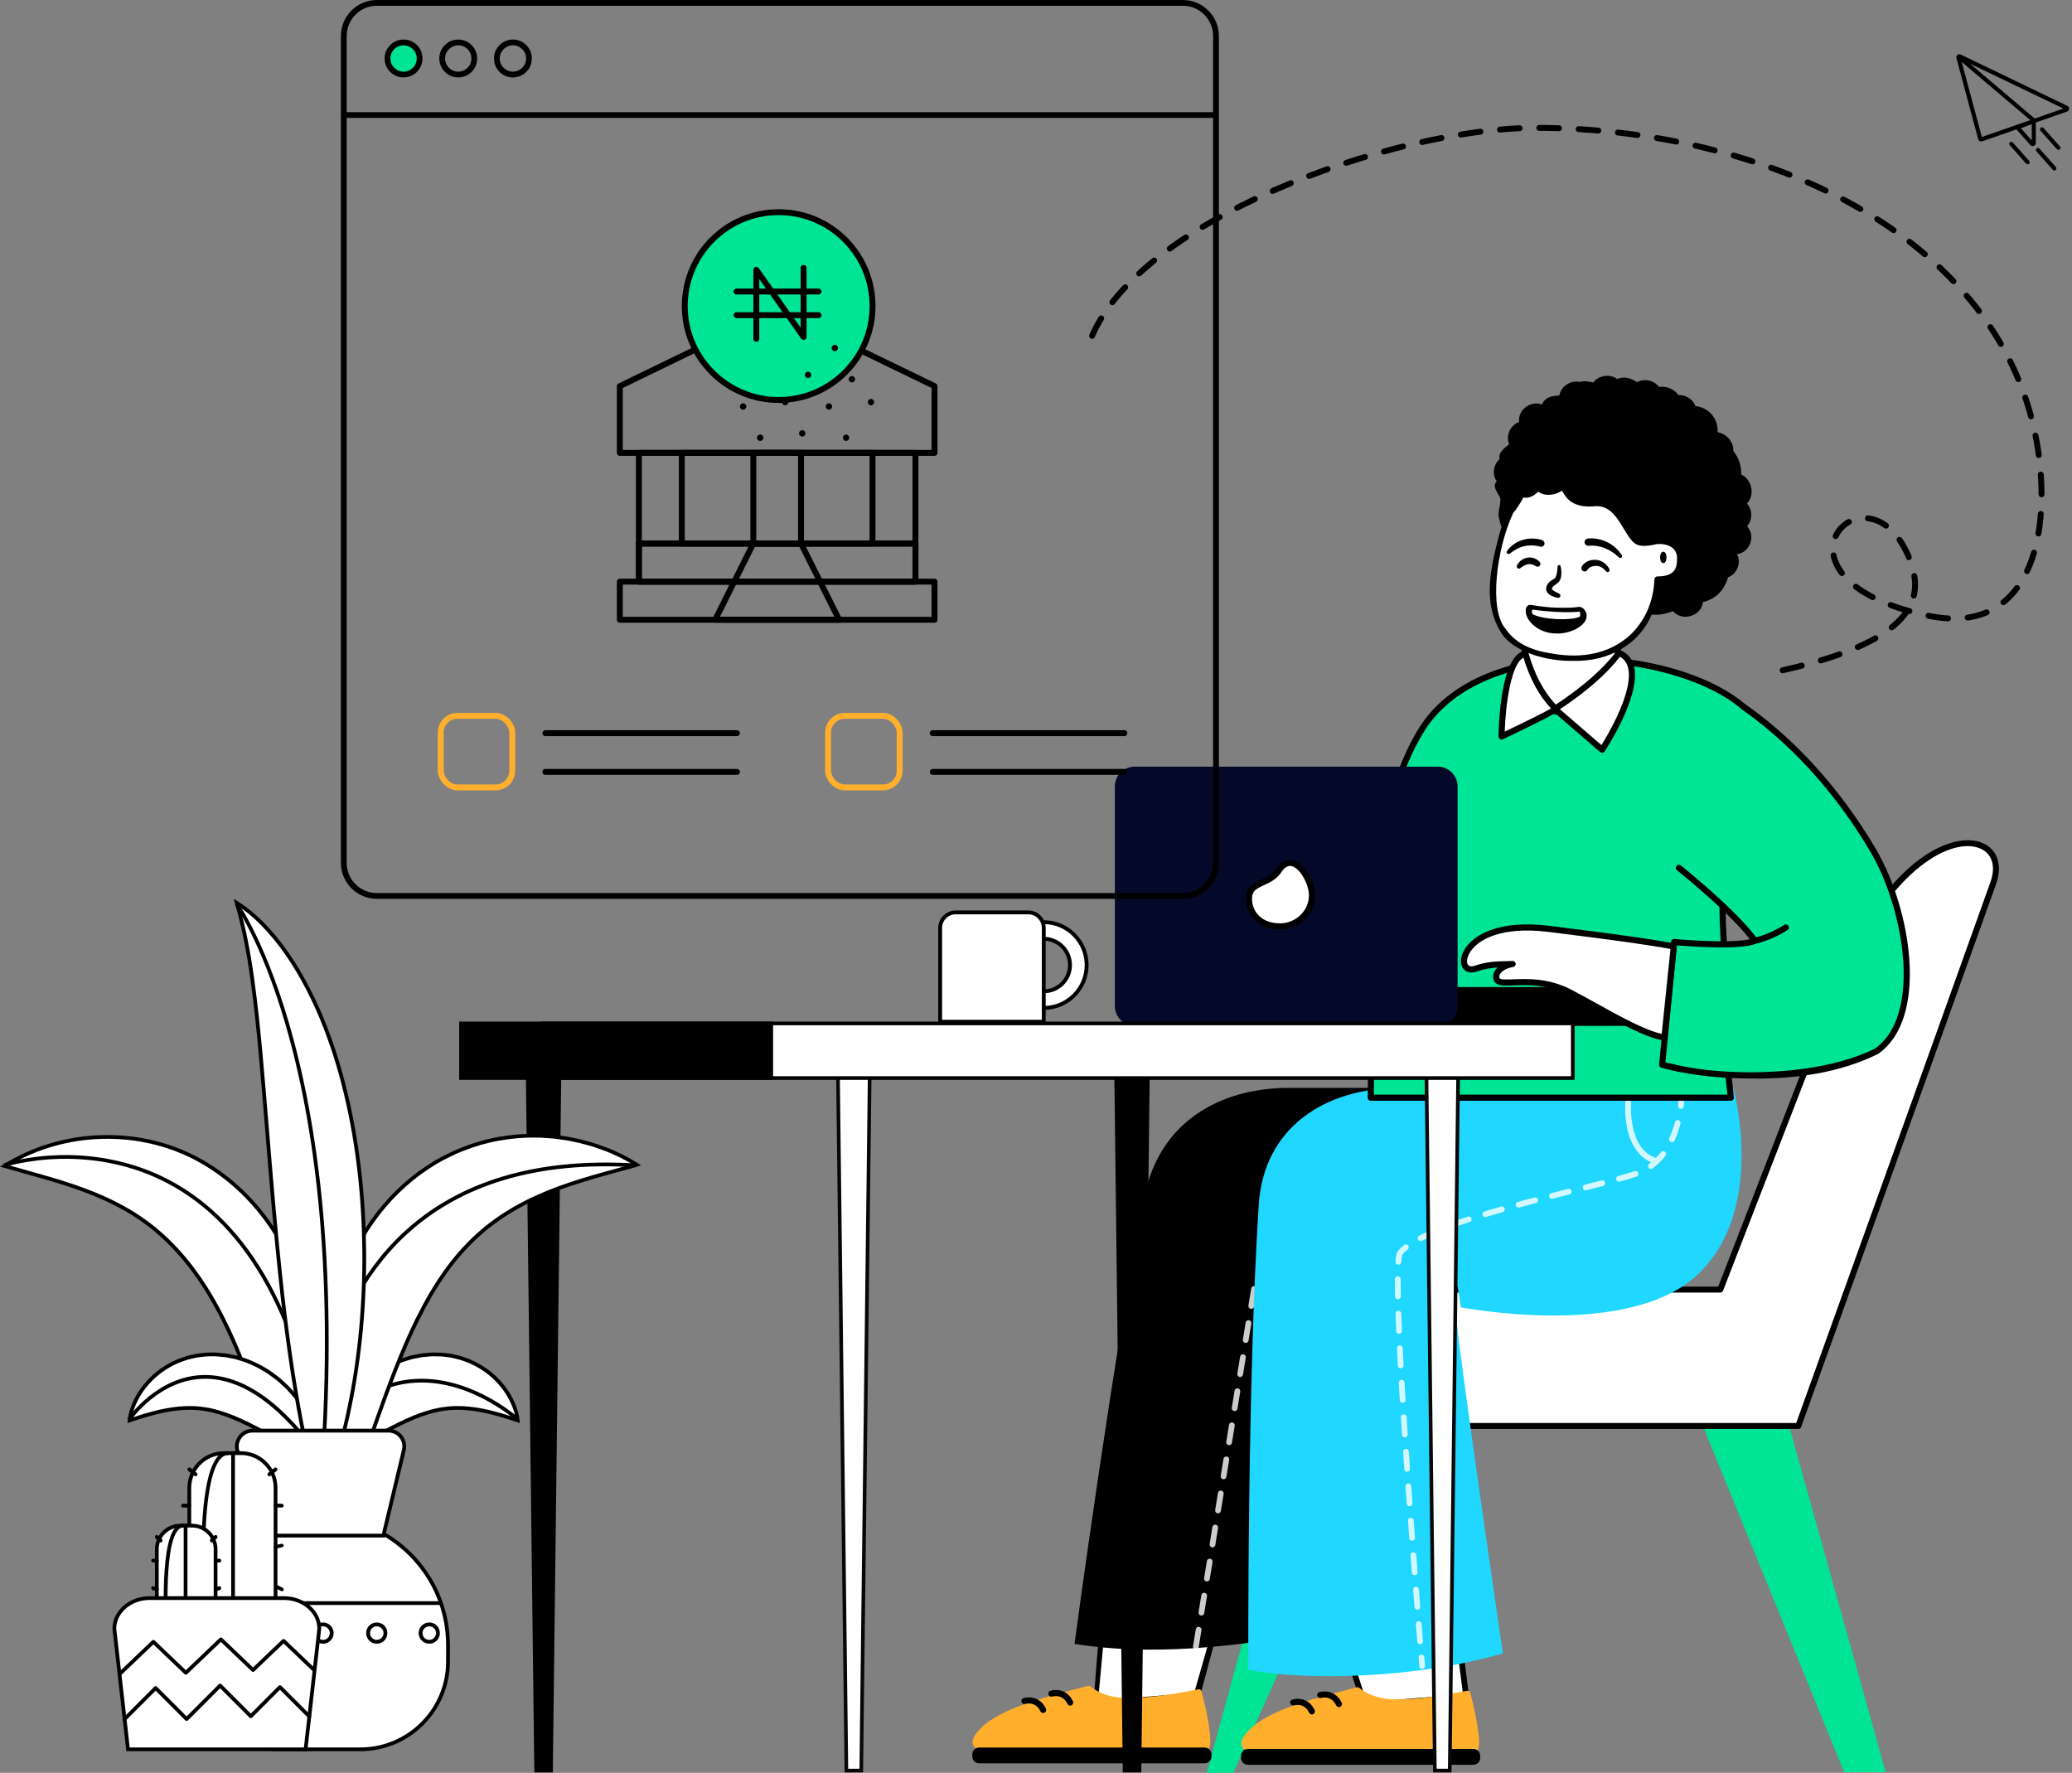 <svg width="526" height="450" viewBox="0 0 526 450" fill="none" xmlns="http://www.w3.org/2000/svg">
<rect x="0" y="0" width="526" height="450" fill="#808080" stroke="none"/>
<path fill-rule="evenodd" clip-rule="evenodd" d="M454.085 361.594L478.706 449.843H468.166L432.15 361.594H454.085Z" fill="#00E595"/>
<path fill-rule="evenodd" clip-rule="evenodd" d="M352.97 361.594L313.086 450H306.345L330.5 361.594H352.97Z" fill="#00E595"/>
<path fill-rule="evenodd" clip-rule="evenodd" d="M329.784 362.722H456.518C456.838 362.722 457.123 362.522 457.232 362.221C457.563 361.3 490.562 269.663 506.732 224.389C508.449 219.579 507.034 215.465 503.126 213.907C496.035 211.082 480.113 217.184 467.575 245.594L436.192 326.58H329.784C329.365 326.58 329.025 326.92 329.025 327.339V361.963C329.025 362.382 329.365 362.722 329.784 362.722Z" fill="black"/>
<path fill-rule="evenodd" clip-rule="evenodd" d="M455.984 361.205H330.543V328.099H436.711C437.025 328.099 437.306 327.906 437.419 327.614L468.976 246.175C480.426 220.233 495.512 212.506 502.564 215.318C505.693 216.566 506.742 219.846 505.302 223.879C489.756 267.408 458.652 353.798 455.984 361.205Z" fill="white"/>
<path fill-rule="evenodd" clip-rule="evenodd" d="M308.945 411.854L303.994 430.347L278.25 432.491L279.67 414.552" fill="white"/>
<path fill-rule="evenodd" clip-rule="evenodd" d="M278.249 433.221C278.27 433.221 278.29 433.22 278.31 433.218L304.055 431.074C304.253 431.058 304.436 430.961 304.562 430.806C304.687 430.652 304.744 430.452 304.719 430.255L309.67 411.762C309.619 411.361 309.246 411.078 308.853 411.129C308.453 411.18 308.17 411.545 308.221 411.945L303.174 429.682L278.764 431.715L280.364 414.324C280.239 413.941 279.827 413.732 279.443 413.858C279.06 413.983 278.851 414.396 278.976 414.779L277.556 432.718C277.654 433.02 277.936 433.221 278.249 433.221Z" fill="black"/>
<path fill-rule="evenodd" clip-rule="evenodd" d="M305.047 429.347C304.953 428.976 304.588 428.741 304.211 428.808C303.852 428.873 303.397 428.96 302.862 429.064C299.583 429.695 292.758 431.008 286.292 431.013H286.275C282.465 431.013 279.115 429.971 276.841 428.078C276.66 427.927 276.418 427.874 276.19 427.932C265.09 430.822 257.071 432.91 251.128 436.873C250.083 437.571 246.316 440.611 246.968 442.762C247.269 443.757 248.342 444.261 250.157 444.261C256.782 444.261 271.055 444.298 283.649 444.331C293.839 444.357 302.638 444.38 305.952 444.38C306.302 444.38 306.618 444.221 306.841 443.933C308.146 442.255 306.021 433.174 305.047 429.347Z" fill="#FFAF2C"/>
<path fill-rule="evenodd" clip-rule="evenodd" d="M305.818 447.596H248.551C247.6 447.596 246.828 446.825 246.828 445.873V445.304C246.828 444.352 247.6 443.581 248.551 443.581H305.818C306.77 443.581 307.541 444.352 307.541 445.304V445.873C307.541 446.825 306.77 447.596 305.818 447.596Z" fill="black"/>
<path fill-rule="evenodd" clip-rule="evenodd" d="M264.815 434.813C264.525 434.813 264.246 434.65 264.114 434.37C262.895 431.811 260.554 432.437 260.291 432.518C259.883 432.642 259.449 432.413 259.321 432.006C259.195 431.598 259.419 431.165 259.826 431.036C261.154 430.614 264.052 430.63 265.516 433.702C265.7 434.09 265.536 434.553 265.148 434.737C265.041 434.789 264.927 434.813 264.815 434.813Z" fill="black"/>
<path fill-rule="evenodd" clip-rule="evenodd" d="M271.673 432.942C271.382 432.942 271.104 432.779 270.971 432.499C269.753 429.941 267.412 430.567 267.149 430.647C266.74 430.772 266.306 430.543 266.179 430.136C266.053 429.727 266.277 429.295 266.684 429.165C268.013 428.744 270.911 428.76 272.373 431.832C272.557 432.219 272.393 432.682 272.006 432.867C271.898 432.918 271.785 432.942 271.673 432.942Z" fill="black"/>
<path fill-rule="evenodd" clip-rule="evenodd" d="M369.865 412.22L372.217 430.714L346.472 432.858L340.591 414.919" fill="white"/>
<path fill-rule="evenodd" clip-rule="evenodd" d="M346.472 433.588C346.492 433.588 346.513 433.588 346.533 433.586L372.278 431.442C372.476 431.425 372.659 431.329 372.785 431.174C372.91 431.019 372.967 430.82 372.942 430.622L370.59 412.129C370.539 411.728 370.166 411.445 369.773 411.496C369.373 411.547 369.09 411.913 369.141 412.313L371.397 430.05L346.986 432.083L341.285 414.692C341.159 414.309 340.747 414.099 340.363 414.226C339.98 414.351 339.771 414.763 339.897 415.147L345.779 433.086C345.877 433.388 346.159 433.588 346.472 433.588Z" fill="black"/>
<path fill-rule="evenodd" clip-rule="evenodd" d="M373.27 429.715C373.176 429.343 372.811 429.109 372.433 429.176C372.075 429.24 371.62 429.328 371.085 429.431C367.805 430.062 360.981 431.375 354.514 431.38H354.498C350.688 431.38 347.338 430.338 345.064 428.445C344.883 428.295 344.641 428.241 344.412 428.3C333.313 431.189 325.294 433.277 319.351 437.241C318.306 437.938 314.539 440.979 315.191 443.129C315.492 444.124 316.565 444.628 318.38 444.628C325.005 444.628 339.278 444.665 351.872 444.698C362.061 444.725 370.861 444.748 374.174 444.748C374.525 444.748 374.84 444.589 375.064 444.301C376.369 442.623 374.244 433.541 373.27 429.715Z" fill="#FFAF2C"/>
<path fill-rule="evenodd" clip-rule="evenodd" d="M374.041 447.963H316.774C315.823 447.963 315.051 447.192 315.051 446.24V445.67C315.051 444.718 315.823 443.947 316.774 443.947H374.041C374.992 443.947 375.764 444.718 375.764 445.67V446.24C375.764 447.192 374.992 447.963 374.041 447.963Z" fill="black"/>
<path fill-rule="evenodd" clip-rule="evenodd" d="M333.038 435.18C332.748 435.18 332.469 435.016 332.336 434.737C331.118 432.178 328.777 432.804 328.514 432.885C328.106 433.009 327.671 432.78 327.544 432.373C327.418 431.965 327.642 431.532 328.049 431.403C329.377 430.981 332.275 430.997 333.739 434.069C333.923 434.457 333.759 434.92 333.371 435.104C333.264 435.156 333.15 435.18 333.038 435.18Z" fill="black"/>
<path fill-rule="evenodd" clip-rule="evenodd" d="M339.896 433.31C339.605 433.31 339.327 433.146 339.194 432.867C337.975 430.308 335.635 430.934 335.372 431.015C334.963 431.139 334.529 430.91 334.402 430.503C334.275 430.095 334.5 429.662 334.907 429.533C336.236 429.112 339.134 429.127 340.596 432.199C340.78 432.587 340.616 433.05 340.229 433.234C340.121 433.285 340.008 433.31 339.896 433.31Z" fill="black"/>
<path fill-rule="evenodd" clip-rule="evenodd" d="M327.072 276.136H368.941C380.03 276.136 340.597 325.731 340.597 325.731C340.406 330.321 339.873 413.112 339.873 413.112C313.016 418.632 291.186 420.217 272.774 417.284C272.774 417.284 282.424 345.476 290.417 304.232C294.556 282.873 312.139 276.136 327.072 276.136Z" fill="black"/>
<g style="mix-blend-mode:overlay">
<path fill-rule="evenodd" clip-rule="evenodd" d="M304.402 412.957C304 412.888 303.629 413.162 303.564 413.56L302.862 417.885C302.797 418.283 303.067 418.658 303.465 418.723C303.505 418.73 303.544 418.732 303.583 418.732C303.935 418.732 304.245 418.478 304.303 418.12L305.006 413.795C305.071 413.397 304.8 413.022 304.402 412.957ZM305.809 404.307C305.411 404.24 305.035 404.512 304.971 404.91L304.268 409.235C304.203 409.634 304.473 410.009 304.871 410.073C304.911 410.08 304.95 410.083 304.989 410.083C305.341 410.083 305.651 409.828 305.709 409.47L306.412 405.145C306.477 404.747 306.207 404.372 305.809 404.307ZM307.215 395.658C306.817 395.59 306.441 395.863 306.377 396.261L305.674 400.585C305.609 400.984 305.879 401.359 306.277 401.423C306.317 401.43 306.357 401.433 306.395 401.433C306.747 401.433 307.057 401.178 307.115 400.82L307.818 396.496C307.883 396.097 307.613 395.722 307.215 395.658ZM308.621 387.008C308.223 386.941 307.848 387.213 307.783 387.611L307.08 391.936C307.015 392.334 307.285 392.709 307.683 392.774C307.723 392.781 307.763 392.783 307.801 392.783C308.153 392.783 308.463 392.529 308.521 392.171L309.225 387.846C309.289 387.447 309.019 387.072 308.621 387.008ZM310.027 378.358C309.629 378.292 309.254 378.563 309.189 378.961L308.487 383.286C308.422 383.684 308.692 384.059 309.09 384.124C309.13 384.131 309.169 384.133 309.208 384.133C309.56 384.133 309.87 383.879 309.928 383.521L310.631 379.196C310.696 378.798 310.425 378.423 310.027 378.358ZM311.434 369.708C311.036 369.641 310.66 369.913 310.596 370.311L309.893 374.636C309.828 375.035 310.098 375.41 310.496 375.474C310.536 375.481 310.575 375.484 310.614 375.484C310.966 375.484 311.276 375.229 311.334 374.871L312.037 370.546C312.102 370.148 311.832 369.773 311.434 369.708ZM312.84 361.059C312.438 360.991 312.066 361.264 312.002 361.662L311.299 365.987C311.234 366.385 311.504 366.76 311.902 366.825C311.942 366.831 311.981 366.834 312.02 366.834C312.372 366.834 312.682 366.58 312.74 366.221L313.443 361.897C313.508 361.498 313.238 361.123 312.84 361.059ZM314.246 352.409C313.849 352.342 313.473 352.614 313.408 353.012L312.705 357.337C312.64 357.735 312.91 358.11 313.308 358.175C313.348 358.182 313.388 358.185 313.426 358.185C313.778 358.185 314.088 357.93 314.146 357.572L314.85 353.247C314.914 352.848 314.644 352.473 314.246 352.409ZM315.652 343.759C315.251 343.691 314.879 343.964 314.815 344.362L314.112 348.687C314.047 349.085 314.317 349.46 314.715 349.525C314.755 349.532 314.794 349.535 314.833 349.535C315.185 349.535 315.495 349.28 315.553 348.922L316.256 344.597C316.321 344.199 316.05 343.824 315.652 343.759ZM317.058 335.109C316.657 335.045 316.285 335.315 316.221 335.713L315.518 340.038C315.453 340.436 315.723 340.811 316.121 340.876C316.161 340.882 316.2 340.885 316.239 340.885C316.591 340.885 316.901 340.631 316.959 340.272L317.662 335.947C317.727 335.549 317.456 335.174 317.058 335.109ZM318.465 326.459C318.064 326.395 317.691 326.665 317.627 327.063L316.924 331.388C316.859 331.786 317.129 332.161 317.527 332.226C317.567 332.233 317.606 332.236 317.645 332.236C317.997 332.236 318.307 331.981 318.365 331.622L319.068 327.297C319.133 326.899 318.863 326.524 318.465 326.459Z" fill="white" fill-opacity="0.8"/>
</g>
<path fill-rule="evenodd" clip-rule="evenodd" d="M355.408 276.136H440.005C440.005 276.136 448.562 306.645 431.179 323.333C415.158 338.713 378.543 333.21 370.877 331.854L369.618 323.932C369.554 323.533 369.175 323.263 368.782 323.325C368.384 323.389 368.112 323.763 368.175 324.161L369.474 332.333C370.085 341.803 381.524 419.685 381.524 419.685C359.677 426.095 331.518 426.691 316.89 423.857C316.89 423.857 316.622 350.731 319.555 305.722C320.817 286.35 336.215 276.136 355.408 276.136Z" fill="#20D7FF"/>
<g style="mix-blend-mode:overlay">
<path fill-rule="evenodd" clip-rule="evenodd" d="M360.845 419.986L360.791 419.989C360.388 420.022 360.089 420.375 360.123 420.776L360.303 422.96C360.336 423.341 360.655 423.629 361.03 423.629C361.051 423.629 361.072 423.628 361.092 423.627C361.494 423.593 361.792 423.24 361.759 422.838L361.578 420.657C361.545 420.255 361.195 419.952 360.791 419.989L360.845 419.986ZM360.16 411.512L360.106 411.514C359.703 411.546 359.403 411.898 359.435 412.3C359.565 413.917 359.683 415.384 359.788 416.677C359.819 417.059 360.138 417.348 360.515 417.348C360.535 417.348 360.554 417.347 360.575 417.345C360.977 417.313 361.276 416.96 361.243 416.558C361.138 415.266 361.021 413.8 360.891 412.184C360.86 411.782 360.509 411.486 360.106 411.514L360.16 411.512ZM359.471 402.761L359.417 402.763C359.014 402.794 358.714 403.145 358.745 403.547C358.864 405.073 358.978 406.535 359.088 407.924C359.118 408.306 359.438 408.597 359.815 408.597C359.835 408.597 359.854 408.596 359.873 408.594C360.276 408.563 360.576 408.211 360.544 407.809C360.435 406.421 360.32 404.959 360.201 403.434C360.17 403.032 359.82 402.737 359.417 402.763L359.471 402.761ZM358.801 394.01L358.747 394.013C358.345 394.043 358.044 394.394 358.074 394.796C358.187 396.29 358.299 397.751 358.407 399.171C358.436 399.555 358.756 399.846 359.135 399.846C359.153 399.846 359.172 399.845 359.191 399.844C359.593 399.813 359.894 399.462 359.864 399.06C359.755 397.64 359.643 396.18 359.531 394.686C359.5 394.283 359.145 393.982 358.747 394.013L358.801 394.01ZM358.153 385.261L358.098 385.263C357.696 385.292 357.394 385.642 357.423 386.044C357.531 387.523 357.639 388.984 357.746 390.421C357.775 390.804 358.095 391.096 358.474 391.096C358.492 391.096 358.511 391.096 358.529 391.094C358.931 391.064 359.233 390.714 359.202 390.311C359.095 388.876 358.988 387.416 358.88 385.938C358.85 385.536 358.503 385.236 358.098 385.263L358.153 385.261ZM357.526 376.51L357.473 376.511C357.07 376.54 356.767 376.889 356.795 377.291C356.898 378.759 357.002 380.219 357.106 381.668C357.134 382.052 357.454 382.346 357.834 382.346C357.851 382.346 357.869 382.345 357.887 382.344C358.289 382.315 358.592 381.965 358.563 381.563C358.459 380.115 358.355 378.656 358.252 377.189C358.224 376.787 357.869 376.488 357.473 376.511L357.526 376.51ZM356.929 367.754L356.873 367.757C356.471 367.783 356.167 368.131 356.194 368.534C356.291 369.994 356.391 371.456 356.491 372.915C356.517 373.3 356.838 373.595 357.219 373.595C357.236 373.595 357.253 373.594 357.27 373.593C357.672 373.565 357.976 373.217 357.948 372.814C357.848 371.356 357.748 369.895 357.651 368.436C357.624 368.034 357.281 367.722 356.873 367.757L356.929 367.754ZM356.363 359.006L356.309 359.007C355.906 359.032 355.601 359.379 355.626 359.781C355.717 361.232 355.81 362.693 355.906 364.161C355.931 364.547 356.252 364.844 356.634 364.844C356.65 364.844 356.666 364.843 356.682 364.842C357.084 364.816 357.389 364.469 357.363 364.066C357.267 362.6 357.174 361.139 357.083 359.69C357.058 359.288 356.704 358.983 356.309 359.007L356.363 359.006ZM355.844 350.248L355.789 350.248C355.386 350.271 355.078 350.616 355.101 351.019C355.183 352.458 355.268 353.921 355.357 355.401C355.381 355.789 355.702 356.087 356.085 356.087C356.1 356.087 356.115 356.087 356.13 356.086C356.533 356.062 356.839 355.716 356.815 355.313C356.726 353.835 356.641 352.374 356.559 350.936C356.537 350.533 356.196 350.229 355.789 350.248L355.844 350.248ZM355.332 341.486C354.929 341.505 354.618 341.848 354.638 342.251C354.707 343.675 354.781 345.139 354.86 346.636C354.881 347.025 355.203 347.327 355.588 347.327C355.601 347.327 355.614 347.327 355.628 347.326C356.031 347.305 356.34 346.961 356.318 346.559C356.239 345.064 356.165 343.602 356.097 342.18C356.077 341.777 355.736 341.469 355.332 341.486ZM355.032 332.716L354.978 332.716C354.575 332.73 354.259 333.068 354.272 333.47C354.318 334.867 354.375 336.335 354.439 337.862C354.455 338.255 354.779 338.562 355.168 338.562C355.178 338.562 355.188 338.561 355.199 338.561C355.602 338.544 355.915 338.204 355.898 337.801C355.834 336.278 355.778 334.814 355.732 333.422C355.718 333.019 355.375 332.697 354.978 332.716L355.032 332.716ZM354.842 323.94C354.439 323.94 354.113 324.265 354.111 324.667L354.11 325.263C354.11 326.391 354.125 327.673 354.152 329.074C354.161 329.472 354.486 329.789 354.882 329.789H354.897C355.301 329.781 355.621 329.447 355.613 329.044C355.585 327.653 355.571 326.381 355.571 325.263L355.572 324.673C355.573 324.269 355.248 323.941 354.845 323.94H354.842ZM357.469 316.143C357.218 315.827 356.759 315.774 356.443 316.024C355.78 316.55 355.245 317.078 354.853 317.595C354.635 317.893 354.403 318.43 354.258 320.234C354.226 320.636 354.526 320.988 354.928 321.021C354.948 321.022 354.967 321.023 354.987 321.023C355.364 321.023 355.683 320.733 355.714 320.351C355.837 318.815 356.011 318.491 356.03 318.459C356.335 318.058 356.783 317.618 357.35 317.169C357.666 316.919 357.719 316.459 357.469 316.143ZM365.292 312.207C365.139 311.834 364.712 311.655 364.339 311.809C362.823 312.432 361.461 313.05 360.29 313.648C359.931 313.831 359.789 314.271 359.972 314.63C360.101 314.883 360.357 315.029 360.623 315.029C360.735 315.029 360.848 315.003 360.954 314.949C362.09 314.37 363.415 313.768 364.894 313.159C365.267 313.006 365.445 312.579 365.292 312.207ZM373.566 309.279C373.441 308.896 373.03 308.686 372.646 308.81C371.165 309.29 369.76 309.768 368.47 310.23C368.09 310.366 367.892 310.784 368.028 311.164C368.135 311.462 368.416 311.648 368.716 311.648C368.797 311.648 368.881 311.634 368.962 311.605C370.239 311.148 371.63 310.675 373.096 310.199C373.48 310.075 373.69 309.663 373.566 309.279ZM381.976 306.766C381.866 306.379 381.462 306.153 381.074 306.263C379.603 306.682 378.182 307.097 376.85 307.498C376.464 307.614 376.245 308.021 376.362 308.408C376.457 308.723 376.747 308.928 377.06 308.928C377.131 308.928 377.201 308.917 377.271 308.896C378.596 308.497 380.01 308.084 381.473 307.669C381.861 307.558 382.086 307.154 381.976 306.766ZM390.447 304.478C390.345 304.087 389.947 303.855 389.556 303.956C388.147 304.326 386.728 304.703 385.312 305.088C384.922 305.194 384.692 305.595 384.798 305.984C384.886 306.309 385.181 306.523 385.503 306.523C385.566 306.523 385.63 306.515 385.694 306.497C387.107 306.114 388.521 305.737 389.926 305.369C390.316 305.267 390.549 304.868 390.447 304.478ZM398.953 302.306C398.855 301.915 398.459 301.677 398.067 301.776C396.681 302.126 395.257 302.486 393.809 302.856C393.419 302.956 393.183 303.354 393.283 303.744C393.367 304.075 393.664 304.294 393.99 304.294C394.05 304.294 394.111 304.286 394.171 304.271C395.617 303.901 397.039 303.541 398.424 303.193C398.815 303.094 399.052 302.697 398.953 302.306ZM407.465 300.154C407.365 299.763 406.968 299.527 406.576 299.628C405.242 299.97 403.818 300.33 402.324 300.706C401.933 300.805 401.696 301.201 401.794 301.592C401.877 301.924 402.175 302.145 402.502 302.145C402.561 302.145 402.621 302.137 402.68 302.122C404.176 301.746 405.603 301.385 406.939 301.043C407.329 300.943 407.565 300.545 407.465 300.154ZM415.907 297.729C415.776 297.348 415.361 297.144 414.979 297.274C413.989 297.613 412.625 298.018 410.811 298.514C410.421 298.62 410.193 299.021 410.299 299.41C410.387 299.735 410.681 299.948 411.003 299.948C411.066 299.948 411.131 299.94 411.196 299.922C413.04 299.419 414.431 299.005 415.451 298.656C415.833 298.526 416.037 298.111 415.907 297.729ZM413.524 277.832C413.123 277.783 412.759 278.064 412.708 278.464C412.69 278.606 412.276 281.983 412.948 285.754C413.775 290.397 415.909 293.574 419.143 295.028C418.988 295.151 418.837 295.278 418.679 295.393C418.352 295.63 418.28 296.087 418.517 296.413C418.66 296.61 418.882 296.714 419.108 296.714C419.257 296.714 419.407 296.669 419.537 296.574C420.741 295.7 421.838 294.621 422.798 293.367C423.043 293.047 422.982 292.589 422.662 292.344C422.342 292.099 421.883 292.159 421.639 292.479C421.238 293.003 420.808 293.488 420.359 293.941C412.677 291.222 414.141 278.774 414.157 278.647C414.207 278.247 413.924 277.882 413.524 277.832ZM426.092 284.332C425.702 284.23 425.303 284.461 425.199 284.851C424.821 286.281 424.344 287.631 423.783 288.861C423.616 289.228 423.777 289.661 424.144 289.829C424.242 289.874 424.346 289.895 424.447 289.895C424.724 289.895 424.989 289.736 425.112 289.468C425.707 288.162 426.212 286.735 426.611 285.225C426.714 284.835 426.482 284.435 426.092 284.332ZM426.89 277.826C426.491 277.826 426.165 278.147 426.16 278.547C426.16 278.555 426.148 279.373 425.997 280.652C425.949 281.053 426.235 281.416 426.636 281.463C426.665 281.467 426.694 281.468 426.723 281.468C427.088 281.468 427.403 281.195 427.447 280.824C427.599 279.544 427.618 278.707 427.62 278.58L427.621 278.565C427.625 278.161 427.303 277.831 426.9 277.826H426.89Z" fill="white" fill-opacity="0.8"/>
</g>
<path fill-rule="evenodd" clip-rule="evenodd" d="M437.298 229.927C437.297 230.05 437.294 230.168 437.292 230.291C437.271 232.375 437.401 235.706 437.628 239.707C440.923 239.686 443.978 239.459 445.503 238.8C443.605 236.144 440.483 232.928 437.298 229.927ZM347.983 278.637C348.399 244.354 346.948 207.562 360.948 185.113C376.444 160.266 425.278 164.551 442.534 179.332C451.119 185.297 464.23 196.656 475.568 215.941C483.961 230.217 489.128 257.909 476.376 266.843C465.121 272.441 450.346 273.422 439.145 272.825C439.363 275.055 439.568 277.032 439.749 278.637H347.983Z" fill="#00E595"/>
<path fill-rule="evenodd" clip-rule="evenodd" d="M444.231 238.394C442.639 236.345 440.422 234.019 438.074 231.748C438.104 233.618 438.206 236.079 438.359 238.916C440.703 238.879 442.814 238.73 444.231 238.394ZM438.516 277.861C438.377 276.602 438.228 275.152 438.071 273.564C428.179 272.947 422.377 271.172 421.76 271.019C421.388 270.924 421.139 270.573 421.176 270.19L424.221 239.04C424.265 238.613 424.637 238.299 425.068 238.343C427.529 238.573 432.382 238.912 436.804 238.927C436.606 235.279 436.497 232.241 436.515 230.284V230.262C431.224 225.3 425.82 220.962 425.733 220.893C425.397 220.626 425.346 220.137 425.612 219.801C425.879 219.465 426.368 219.41 426.704 219.68C427.036 219.947 431.681 223.671 436.552 228.163C437.063 228.63 437.574 229.108 438.082 229.59C441.036 232.395 443.92 235.37 445.819 237.923C449.784 236.882 452.884 234.804 452.921 234.783C453.275 234.542 453.757 234.636 453.998 234.991C454.239 235.345 454.144 235.827 453.79 236.068C453.636 236.174 450.193 238.489 445.739 239.544C444.234 240.165 441.474 240.417 438.443 240.475C437.932 240.482 437.413 240.486 436.891 240.486C432.327 240.479 427.54 240.114 425.692 239.957L422.79 269.671C426.865 270.643 431.264 271.592 437.917 271.986C438.436 272.016 438.958 272.045 439.487 272.067C450.723 272.574 465.379 271.428 475.979 266.173C483.307 260.992 483.603 249.72 483.129 243.455C482.42 234.158 479.265 223.766 474.898 216.336C465.949 201.113 455.824 190.835 447.761 184.284C445.782 182.67 443.927 181.286 442.244 180.111C439.703 177.891 436.398 175.89 432.564 174.188C423.761 170.274 412.157 167.933 400.545 168.145C382.482 168.477 368.289 174.812 361.607 185.526C349.236 205.36 349.039 236.93 348.849 267.462C348.831 270.88 348.809 274.404 348.769 277.861H438.516ZM360.289 184.704C367.252 173.534 381.916 166.936 400.516 166.593C410.065 166.418 419.993 167.944 428.468 170.891C434.401 172.954 439.352 175.627 442.934 178.657C444.446 179.713 446.104 180.932 447.871 182.338C455.437 188.344 466.5 198.984 476.238 215.547C485.122 230.664 489.77 258.407 476.823 267.481C476.79 267.502 476.757 267.521 476.72 267.539C467.022 272.362 455.86 273.772 446.137 273.772C444.406 273.772 441.262 273.728 439.641 273.648C439.823 275.51 439.999 277.168 440.156 278.552C440.181 278.771 440.112 278.99 439.962 279.154C439.816 279.318 439.604 279.413 439.385 279.413H347.984C347.776 279.413 347.575 279.329 347.429 279.183C347.287 279.033 347.203 278.836 347.206 278.628C347.25 274.926 347.276 271.125 347.298 267.451C347.487 236.707 347.685 204.911 360.289 184.704Z" fill="black"/>
<path fill-rule="evenodd" clip-rule="evenodd" d="M387.729 157.37L386.953 166.22C386.826 171.46 394.924 180.616 394.924 180.616C394.924 180.616 410.626 170.707 410.749 165.625L409.834 156.052" fill="white"/>
<path fill-rule="evenodd" clip-rule="evenodd" d="M394.925 181.393C395.067 181.393 395.211 181.354 395.339 181.273C396.982 180.236 411.396 170.988 411.525 165.644C411.526 165.613 411.525 165.582 411.522 165.551L410.607 155.978C410.566 155.551 410.186 155.24 409.76 155.279C409.333 155.32 409.02 155.699 409.061 156.126L409.971 165.648C409.919 166.723 408.832 169.264 402.319 174.41C399.319 176.78 396.294 178.8 395.073 179.597C394.375 178.769 392.938 177.006 391.523 174.932C389.004 171.236 387.692 168.239 387.729 166.263L388.503 157.439C388.54 157.011 388.224 156.635 387.797 156.597C387.37 156.561 386.993 156.875 386.956 157.302L386.179 166.152C386.178 166.169 386.177 166.185 386.177 166.202C386.044 171.683 394.004 180.748 394.343 181.131C394.495 181.303 394.709 181.393 394.925 181.393Z" fill="black"/>
<path fill-rule="evenodd" clip-rule="evenodd" d="M387.281 165.97C388.708 171.087 391.056 176.031 394.842 179.863C401.536 175.476 407.197 170.831 411.009 165.724C420.374 169.675 406.711 190.299 406.711 190.299C406.711 190.299 395.862 180.966 394.842 180.043C393.821 180.966 381.188 186.948 381.188 186.948C381.188 186.948 381.451 166.684 387.281 165.97Z" fill="white"/>
<path fill-rule="evenodd" clip-rule="evenodd" d="M393.744 179.839C392.003 180.848 386.903 183.367 381.993 185.705C382.222 178.576 383.634 168.49 386.75 166.933C388.313 172.181 390.663 176.516 393.744 179.839ZM411.242 166.701C412.232 167.26 412.884 168.094 413.229 169.236C414.049 171.95 413.085 176.359 410.442 181.985C408.959 185.143 407.325 187.867 406.538 189.126C404.448 187.327 398.132 181.89 396 180.029C402.827 175.482 407.825 171.112 411.242 166.701ZM406.711 191.075C406.746 191.075 406.782 191.073 406.817 191.068C407.038 191.038 407.235 190.914 407.358 190.728C407.75 190.136 416.938 176.145 414.716 168.788C414.178 167.006 413.032 165.735 411.311 165.009C410.982 164.87 410.601 164.973 410.387 165.26C407.043 169.739 401.991 174.192 394.953 178.859C391.86 175.553 389.532 171.15 388.028 165.761C387.925 165.392 387.565 165.152 387.186 165.199C380.866 165.973 380.439 184.794 380.412 186.937C380.408 187.205 380.543 187.456 380.768 187.601C380.994 187.746 381.279 187.764 381.52 187.649C383.434 186.743 392.26 182.546 394.775 181.02C397.046 183.009 405.799 190.539 406.204 190.888C406.346 191.01 406.526 191.075 406.711 191.075Z" fill="black"/>
<path fill-rule="evenodd" clip-rule="evenodd" d="M337.028 260.409H414.739C416.957 260.409 418.755 258.202 418.755 255.48C418.755 252.758 416.957 250.551 414.739 250.551H337.028C334.81 250.551 333.011 252.758 333.011 255.48C333.011 258.202 334.81 260.409 337.028 260.409Z" fill="black"/>
<path fill-rule="evenodd" clip-rule="evenodd" d="M288.06 260.409H364.985C367.772 260.409 370.03 258.15 370.03 255.364V199.646C370.03 196.86 367.772 194.601 364.985 194.601H288.06C285.274 194.601 283.015 196.86 283.015 199.646V255.364C283.015 258.15 285.274 260.409 288.06 260.409Z" fill="#050929"/>
<path fill-rule="evenodd" clip-rule="evenodd" d="M317.062 228.044C317.062 232.4 320.388 235.15 324.897 235.15C329.405 235.15 333.06 231.619 333.06 227.264C333.06 222.908 328.224 215.537 324.642 220.952C322.155 224.711 317.062 223.689 317.062 228.044Z" fill="white"/>
<path fill-rule="evenodd" clip-rule="evenodd" d="M327.473 219.811C327.722 219.811 327.913 219.868 328.029 219.903C330.22 220.562 332.283 224.608 332.283 227.264C332.283 231.184 328.97 234.373 324.896 234.373C320.675 234.373 317.839 231.83 317.839 228.044C317.839 226.174 318.875 225.608 320.862 224.691C322.372 223.994 324.083 223.205 325.29 221.38C326.154 220.073 326.943 219.811 327.473 219.811ZM324.896 235.926C329.825 235.926 333.836 232.04 333.836 227.264C333.836 223.987 331.445 219.309 328.477 218.416C327.516 218.126 325.654 218.015 323.995 220.523C323.031 221.98 321.597 222.641 320.211 223.281C318.281 224.172 316.285 225.093 316.285 228.044C316.285 232.685 319.827 235.926 324.896 235.926Z" fill="black"/>
<path fill-rule="evenodd" clip-rule="evenodd" d="M424.912 240.252C419.068 239.07 405.336 237.271 393.126 235.771C370.325 232.97 368.646 247.892 374.55 245.887C378.485 244.551 381.004 244.863 384.005 244.691C380.699 245.217 379.197 247.38 380.06 248.753C381.272 250.678 389.499 247.217 398.504 251.887C406.498 256.032 416.525 262.418 422.528 263.361L424.912 240.252Z" fill="white"/>
<path fill-rule="evenodd" clip-rule="evenodd" d="M424.067 240.877L421.843 262.439C417.532 261.474 411.348 258.046 405.356 254.723C403.079 253.461 400.929 252.269 398.861 251.197C393.145 248.233 387.762 248.44 384.2 248.576C382.75 248.632 380.946 248.701 380.718 248.339C380.557 248.083 380.555 247.777 380.714 247.429C381.035 246.719 382.123 245.776 384.127 245.458C384.536 245.393 384.822 245.019 384.777 244.608C384.733 244.196 384.374 243.889 383.961 243.916C383.295 243.954 382.637 243.968 382.001 243.982C379.767 244.03 377.457 244.08 374.301 245.152C373.887 245.292 373.132 245.455 372.722 244.97C372.322 244.496 372.246 243.411 372.979 242.056C374.936 238.44 381.231 235.092 393.031 236.542C408.556 238.449 418.987 239.907 424.067 240.877ZM422.528 264.137C422.698 264.137 422.865 264.081 423.002 263.976C423.171 263.846 423.279 263.652 423.3 263.44L425.685 240.332C425.726 239.934 425.459 239.57 425.066 239.491C420.241 238.515 409.526 237.004 393.221 235.001C387.316 234.274 382.311 234.648 378.343 236.109C375.193 237.269 372.803 239.119 371.614 241.317C370.648 243.101 370.618 244.885 371.536 245.972C372.269 246.84 373.458 247.079 374.8 246.622C376.9 245.909 378.57 245.684 380.163 245.596C379.789 245.953 379.496 246.354 379.299 246.788C378.928 247.605 378.966 248.472 379.403 249.166C380.109 250.287 381.76 250.224 384.26 250.128C387.658 249.998 392.794 249.8 398.146 252.576C400.195 253.638 402.336 254.825 404.603 256.082C411.098 259.682 417.814 263.406 422.407 264.128C422.448 264.134 422.488 264.137 422.528 264.137Z" fill="black"/>
<path fill-rule="evenodd" clip-rule="evenodd" d="M381.301 135.657C386.174 118.15 396.568 117.297 405.191 118.865C412.064 120.115 420.856 125.797 420.078 137.228C424.167 136.865 426.314 138.805 426.314 141.561C426.314 144.317 425.653 146.982 420.588 146.982C420.097 155.379 415.039 169.876 393.936 166.816C377.73 164.467 376.794 151.846 381.301 135.657Z" fill="white"/>
<path fill-rule="evenodd" clip-rule="evenodd" d="M410.526 96.201C408.74 94.82 405.775 95.272 404.493 97.077C403.323 96.864 402.129 96.602 401.042 96.951C398.661 96.435 396.253 98.076 395.862 100.382C394.043 100.447 392.203 100.8 391.455 102.675C388.539 101.568 385.261 104.071 385.642 107.137C383.431 107.872 382.159 110.591 383.118 112.763C381.835 113.808 380.327 114.806 380.678 116.576C379.095 117.863 378.74 120.513 379.967 122.17C378.501 123.687 380.735 125.43 380.88 126.725C380.931 128.145 380.249 130.149 380.436 131.011C380.726 132.351 380.912 133.234 381.202 133.721C380.993 134.348 380.792 134.997 380.605 135.664C378.21 144.832 376.512 153.065 380.916 160.309C383.888 165.521 392.738 167.921 399.492 167.748C408.563 167.929 416.103 163.504 419.314 155.984C421.234 156.218 423.032 155.732 424.728 155.141C427.005 157.871 431.981 156.377 432.293 152.838C435.61 152.058 437.777 149.753 438.693 146.53C440.932 145.716 442.114 142.831 440.975 140.688L440.986 140.666C444.175 140.262 445.762 136.112 443.634 133.732C443.634 133.613 443.638 133.498 443.634 133.379C444.959 131.874 444.877 129.267 443.48 127.839C445.577 125.685 444.771 121.674 442.041 120.454C442.069 118.277 441.437 116.215 440.037 114.507C440.107 112.17 438.393 110.18 436.15 109.743C436.107 109.67 436.062 109.598 436.022 109.526C436.226 106.23 433.671 103.383 430.403 103.078C429.769 101.394 428.042 100.186 426.117 100.299C424.872 98.701 423.202 97.969 421.146 98.213C419.988 96.581 417.41 95.973 415.607 96.998C414.018 95.979 412.323 95.432 410.526 96.201ZM396.562 124.541C397.906 127.349 400.254 128.917 404.866 128.502C410.874 127.965 412.251 136.749 415.534 138.226C417.442 139.084 420.6 138.028 420.607 138.104C423.253 137.905 425.754 138.957 425.739 141.686C425.739 144.029 425.351 146.314 420.724 146.314C420.348 146.317 420.015 146.607 419.995 146.995C419.562 159.059 409.977 168.72 394.093 165.903C388.352 165.085 384.448 162.998 382.143 159.523C378.01 154.76 379.811 139.461 384.147 130.21C384.865 129.461 385.85 127.864 386.763 126.26C387.92 126.606 389.349 125.943 390.521 124.79C391.613 125.781 394.173 126.069 396.562 124.541ZM422.245 140.047C421.162 140.009 421.162 142.976 422.245 142.939C423.328 142.976 423.328 140.009 422.245 140.047Z" fill="black"/>
<path fill-rule="evenodd" clip-rule="evenodd" d="M388.791 153.559C388.272 153.455 387.797 153.638 387.52 154.045C386.395 156.622 389.959 160.822 395.077 160.798C398.478 160.976 402.602 158.908 402.778 156.563C402.937 155.55 402.028 153.816 400.626 154.071C399.626 154.252 397.237 154.319 394.902 154.236C391.786 154.126 388.82 153.564 388.791 153.559ZM389.036 154.736C389.036 154.736 396.309 155.798 401.077 155.236C401.077 155.236 401.235 156.202 401.082 156.509C399.198 157.578 391.441 157.377 388.979 155.82C388.762 155.078 389.036 154.736 389.036 154.736ZM395.73 143.441C395.558 143.478 395.439 143.624 395.428 143.79L395.428 143.798C395.379 144.593 395.289 145.387 395.083 146.069C395.028 146.235 394.967 146.397 394.898 146.527C394.831 146.657 394.746 146.758 394.702 146.783C394.612 146.849 394.434 146.966 394.267 147.071C394.093 147.18 393.908 147.298 393.721 147.433C393.355 147.708 392.945 148.055 392.68 148.619C392.562 148.906 392.479 149.207 392.508 149.58C392.536 149.947 392.71 150.297 392.914 150.528C393.326 151.001 393.774 151.198 394.189 151.379C394.61 151.545 395.019 151.666 395.427 151.758C395.735 151.828 396.041 151.635 396.111 151.327C396.171 151.064 396.039 150.803 395.808 150.688L395.805 150.687C395.441 150.506 395.079 150.346 394.759 150.165C394.44 149.995 394.149 149.785 394.035 149.623C393.978 149.54 393.974 149.499 393.97 149.457C393.965 149.421 393.99 149.313 394.03 149.226C394.107 149.038 394.321 148.81 394.601 148.592C394.74 148.479 394.894 148.368 395.06 148.248C395.23 148.122 395.399 148.018 395.617 147.815C395.878 147.563 396.004 147.304 396.105 147.062C396.205 146.818 396.254 146.583 396.297 146.352C396.45 145.434 396.36 144.569 396.182 143.735C396.139 143.529 395.936 143.397 395.73 143.441ZM404.846 142.097C404.675 142.107 404.507 142.102 404.334 142.128C403.99 142.158 403.64 142.243 403.295 142.361C402.951 142.488 402.618 142.675 402.315 142.912C402.164 143.033 402.023 143.168 401.894 143.321C401.828 143.396 401.767 143.478 401.707 143.563C401.677 143.609 401.65 143.649 401.621 143.701C401.589 143.756 401.571 143.785 401.524 143.887C401.337 144.305 401.524 144.795 401.942 144.982C402.361 145.169 402.851 144.981 403.037 144.563C403.022 144.599 403.039 144.565 403.045 144.558L403.078 144.512C403.103 144.479 403.129 144.444 403.16 144.41C403.219 144.339 403.293 144.276 403.367 144.211C403.519 144.086 403.695 143.975 403.898 143.895C404.099 143.812 404.313 143.737 404.55 143.701C404.664 143.673 404.789 143.671 404.909 143.654C405.027 143.64 405.134 143.636 405.248 143.636C405.696 143.641 406.141 143.78 406.568 144.019C406.781 144.138 406.982 144.289 407.176 144.455C407.367 144.615 407.56 144.824 407.699 144.99L407.737 145.036C407.915 145.25 408.234 145.279 408.448 145.101C408.632 144.948 408.679 144.691 408.576 144.486C408.409 144.155 408.234 143.908 408.023 143.646C407.813 143.391 407.574 143.157 407.305 142.947C406.774 142.52 406.096 142.227 405.381 142.131C405.203 142.109 405.019 142.094 404.846 142.097ZM387.679 141.569C387.102 141.678 386.572 141.919 386.128 142.26C385.908 142.432 385.708 142.622 385.536 142.833C385.363 143.053 385.223 143.252 385.088 143.541C384.956 143.821 385.077 144.155 385.357 144.286C385.544 144.374 385.754 144.349 385.913 144.24L386.028 144.16C386.156 144.072 386.328 143.93 386.486 143.831C386.646 143.724 386.809 143.627 386.973 143.546C387.295 143.378 387.636 143.271 387.964 143.214C388.295 143.172 388.615 143.182 388.934 143.272C389.254 143.353 389.573 143.515 389.899 143.718L389.939 143.743C390.281 143.956 390.732 143.851 390.945 143.509C391.126 143.218 391.077 142.848 390.848 142.614C390.472 142.227 389.997 141.886 389.435 141.696C388.88 141.497 388.254 141.459 387.679 141.569ZM403.74 136.657C403.516 136.66 403.321 136.674 403.046 136.712C402.546 136.78 402.197 137.241 402.266 137.741C402.332 138.223 402.762 138.565 403.24 138.528L403.322 138.521C403.433 138.512 403.625 138.499 403.788 138.496C403.958 138.489 404.132 138.497 404.304 138.5C404.651 138.517 405.001 138.542 405.348 138.596C406.039 138.71 406.733 138.861 407.387 139.134C408.038 139.404 408.693 139.704 409.28 140.127C409.896 140.511 410.439 141.004 411.001 141.502L411.036 141.532C411.226 141.702 411.519 141.684 411.689 141.493C411.834 141.329 411.841 141.09 411.72 140.919C411.486 140.589 411.259 140.246 410.992 139.933C410.712 139.633 410.447 139.312 410.128 139.044C409.514 138.483 408.807 138.013 408.053 137.636C407.297 137.262 406.488 136.977 405.653 136.824C405.236 136.744 404.814 136.688 404.387 136.663C404.172 136.658 403.958 136.649 403.74 136.657ZM386.548 137.056C385.751 137.292 384.979 137.638 384.315 138.13C383.966 138.351 383.676 138.645 383.374 138.916C383.217 139.045 383.098 139.213 382.965 139.364C382.836 139.518 382.707 139.673 382.585 139.83C382.415 140.048 382.455 140.362 382.673 140.531C382.855 140.673 383.104 140.669 383.28 140.537L383.317 140.508C383.894 140.075 384.446 139.644 385.068 139.345C385.669 139.016 386.31 138.785 386.966 138.631C387.622 138.478 388.3 138.424 388.977 138.444L389.484 138.476L389.987 138.54C390.154 138.565 390.32 138.592 390.482 138.629C390.637 138.662 390.819 138.708 390.928 138.739L390.994 138.757C391.456 138.887 391.935 138.617 392.064 138.156C392.188 137.713 391.942 137.252 391.512 137.102C391.263 137.016 391.08 136.965 390.867 136.917C390.662 136.869 390.457 136.833 390.251 136.799C389.84 136.731 389.425 136.712 389.01 136.703C388.18 136.688 387.346 136.815 386.548 137.056Z" fill="black"/>
<path fill-rule="evenodd" clip-rule="evenodd" d="M95.67 1.467C91.446 1.467 88.009 4.904 88.009 9.128V219.028C88.009 223.253 91.446 226.689 95.67 226.689H300.297C304.522 226.689 307.959 223.253 307.959 219.028V9.128C307.959 4.904 304.522 1.467 300.297 1.467H95.67ZM95.67 228.156C90.637 228.156 86.542 224.061 86.542 219.028V9.128C86.542 4.095 90.637 0 95.67 0H300.297C305.331 0 309.426 4.095 309.426 9.128V219.028C309.426 224.061 305.331 228.156 300.297 228.156H95.67Z" fill="black"/>
<path fill-rule="evenodd" clip-rule="evenodd" d="M308.349 29.939H87.277C86.872 29.939 86.543 29.61 86.543 29.205C86.543 28.8 86.872 28.471 87.277 28.471H308.349C308.754 28.471 309.083 28.8 309.083 29.205C309.083 29.61 308.754 29.939 308.349 29.939Z" fill="black"/>
<path fill-rule="evenodd" clip-rule="evenodd" d="M116.329 11.501C114.485 11.501 112.985 13.001 112.985 14.845C112.985 16.689 114.485 18.189 116.329 18.189C118.173 18.189 119.673 16.689 119.673 14.845C119.673 13.001 118.173 11.501 116.329 11.501ZM116.329 19.657C113.676 19.657 111.518 17.498 111.518 14.845C111.518 12.192 113.676 10.034 116.329 10.034C118.982 10.034 121.14 12.192 121.14 14.845C121.14 17.498 118.982 19.657 116.329 19.657Z" fill="black"/>
<path fill-rule="evenodd" clip-rule="evenodd" d="M130.212 11.501C128.368 11.501 126.867 13.001 126.867 14.845C126.867 16.689 128.368 18.189 130.212 18.189C132.055 18.189 133.556 16.689 133.556 14.845C133.556 13.001 132.055 11.501 130.212 11.501ZM130.212 19.657C127.558 19.657 125.4 17.498 125.4 14.845C125.4 12.192 127.558 10.034 130.212 10.034C132.865 10.034 135.023 12.192 135.023 14.845C135.023 17.498 132.865 19.657 130.212 19.657Z" fill="black"/>
<path fill-rule="evenodd" clip-rule="evenodd" d="M106.524 14.845C106.524 17.097 104.698 18.923 102.446 18.923C100.194 18.923 98.369 17.097 98.369 14.845C98.369 12.593 100.194 10.767 102.446 10.767C104.698 10.767 106.524 12.593 106.524 14.845Z" fill="#00E595"/>
<path fill-rule="evenodd" clip-rule="evenodd" d="M102.446 11.501C100.602 11.501 99.102 13.001 99.102 14.845C99.102 16.689 100.602 18.189 102.446 18.189C104.29 18.189 105.791 16.689 105.791 14.845C105.791 13.001 104.29 11.501 102.446 11.501ZM102.446 19.657C99.793 19.657 97.635 17.498 97.635 14.845C97.635 12.192 99.793 10.034 102.446 10.034C105.099 10.034 107.258 12.192 107.258 14.845C107.258 17.498 105.099 19.657 102.446 19.657Z" fill="black"/>
<rect x="157.349" y="147.636" width="79.885" height="9.683" stroke="black" stroke-width="1.5" stroke-linecap="round" stroke-linejoin="round"/>
<rect x="162.191" y="137.954" width="70.202" height="9.683" stroke="black" stroke-width="1.5" stroke-linecap="round" stroke-linejoin="round"/>
<rect x="162.191" y="137.954" width="70.202" height="9.683" stroke="black" stroke-width="1.5" stroke-linecap="round" stroke-linejoin="round"/>
<rect x="162.191" y="114.956" width="70.202" height="22.997" stroke="black" stroke-width="1.5" stroke-linecap="round" stroke-linejoin="round"/>
<rect x="173.084" y="114.956" width="48.415" height="22.997" stroke="black" stroke-width="1.5" stroke-linecap="round" stroke-linejoin="round"/>
<rect x="191.24" y="114.956" width="12.104" height="22.997" stroke="black" stroke-width="1.5" stroke-linecap="round" stroke-linejoin="round"/>
<path d="M181.557 157.32H213.027L203.344 137.954H191.24L181.557 157.32Z" stroke="black" stroke-width="1.5" stroke-linecap="round" stroke-linejoin="round"/>
<path d="M157.349 98.011L197.292 78.645L237.234 98.011V114.956H157.349V98.011Z" stroke="black" stroke-width="1.5" stroke-linecap="round" stroke-linejoin="round"/>
<circle cx="197.67" cy="77.691" r="23.836" fill="#00E595" stroke="black" stroke-width="1.5"/>
<path fill-rule="evenodd" clip-rule="evenodd" d="M188.646 103.994C188.197 103.992 187.834 103.627 187.836 103.179C187.837 102.73 188.202 102.368 188.651 102.369C189.1 102.37 189.462 102.735 189.461 103.184C189.459 103.633 189.094 103.995 188.646 103.994Z" fill="black"/>
<path fill-rule="evenodd" clip-rule="evenodd" d="M192.979 111.921C192.53 111.919 192.168 111.555 192.169 111.106C192.171 110.657 192.535 110.295 192.984 110.296C193.433 110.298 193.795 110.663 193.794 111.111C193.792 111.56 193.428 111.922 192.979 111.921Z" fill="black"/>
<path fill-rule="evenodd" clip-rule="evenodd" d="M211.916 89.15C211.468 89.149 211.105 88.784 211.107 88.335C211.108 87.887 211.473 87.524 211.922 87.526C212.37 87.527 212.733 87.892 212.731 88.341C212.73 88.789 212.365 89.152 211.916 89.15Z" fill="black"/>
<path fill-rule="evenodd" clip-rule="evenodd" d="M205.133 95.97C204.684 95.968 204.321 95.603 204.323 95.155C204.324 94.706 204.689 94.343 205.138 94.345C205.586 94.346 205.949 94.711 205.948 95.16C205.946 95.609 205.581 95.971 205.133 95.97Z" fill="black"/>
<path fill-rule="evenodd" clip-rule="evenodd" d="M216.25 97.078C215.801 97.076 215.438 96.712 215.44 96.263C215.441 95.814 215.806 95.452 216.255 95.453C216.704 95.454 217.066 95.819 217.065 96.268C217.063 96.717 216.698 97.079 216.25 97.078Z" fill="black"/>
<path fill-rule="evenodd" clip-rule="evenodd" d="M199.32 102.886C198.871 102.884 198.508 102.52 198.51 102.071C198.511 101.622 198.876 101.26 199.325 101.261C199.774 101.262 200.136 101.627 200.135 102.076C200.133 102.525 199.768 102.887 199.32 102.886Z" fill="black"/>
<path fill-rule="evenodd" clip-rule="evenodd" d="M210.437 103.994C209.988 103.992 209.626 103.627 209.627 103.179C209.628 102.73 209.993 102.368 210.442 102.369C210.891 102.37 211.253 102.735 211.252 103.184C211.25 103.633 210.886 103.995 210.437 103.994Z" fill="black"/>
<path fill-rule="evenodd" clip-rule="evenodd" d="M203.653 110.813C203.204 110.812 202.842 110.447 202.843 109.998C202.845 109.549 203.21 109.187 203.658 109.188C204.107 109.19 204.469 109.554 204.468 110.003C204.467 110.452 204.102 110.815 203.653 110.813Z" fill="black"/>
<path fill-rule="evenodd" clip-rule="evenodd" d="M214.77 111.921C214.322 111.919 213.959 111.555 213.96 111.106C213.962 110.657 214.327 110.295 214.775 110.296C215.224 110.298 215.587 110.663 215.585 111.111C215.584 111.56 215.219 111.922 214.77 111.921Z" fill="black"/>
<path fill-rule="evenodd" clip-rule="evenodd" d="M221.111 102.886C220.662 102.884 220.3 102.52 220.301 102.071C220.303 101.622 220.667 101.26 221.116 101.261C221.565 101.262 221.927 101.627 221.926 102.076C221.924 102.525 221.56 102.887 221.111 102.886Z" fill="black"/>
<path d="M207.803 74L187 74" stroke="black" stroke-width="1.5" stroke-linecap="round" stroke-linejoin="round"/>
<path d="M207.803 80L187 80" stroke="black" stroke-width="1.5" stroke-linecap="round" stroke-linejoin="round"/>
<path d="M192 86V68.474L204 85.526V68" stroke="black" stroke-width="1.5" stroke-linecap="round" stroke-linejoin="round"/>
<rect x="111.878" y="181.702" width="18.169" height="18.169" rx="4.25" stroke="#FFAF2C" stroke-width="1.5" stroke-linecap="round" stroke-linejoin="round"/>
<line x1="138.431" y1="186.102" x2="187.086" y2="186.102" stroke="black" stroke-width="1.5" stroke-linecap="round" stroke-linejoin="round"/>
<line x1="138.431" y1="195.937" x2="187.086" y2="195.937" stroke="black" stroke-width="1.5" stroke-linecap="round" stroke-linejoin="round"/>
<rect x="210.221" y="181.702" width="18.169" height="18.169" rx="4.25" stroke="#FFAF2C" stroke-width="1.5" stroke-linecap="round" stroke-linejoin="round"/>
<line x1="236.774" y1="186.102" x2="285.429" y2="186.102" stroke="black" stroke-width="1.5" stroke-linecap="round" stroke-linejoin="round"/>
<line x1="236.774" y1="195.937" x2="285.429" y2="195.937" stroke="black" stroke-width="1.5" stroke-linecap="round" stroke-linejoin="round"/>
<path fill-rule="evenodd" clip-rule="evenodd" d="M218.643 449.429H214.866L212.698 270.26H220.812L218.643 449.429Z" fill="white" stroke="#070707" stroke-width="0.926"/>
<path fill-rule="evenodd" clip-rule="evenodd" d="M368.033 449.429H364.256L362.088 270.26H370.201L368.033 449.429Z" fill="white" stroke="#070707" stroke-width="0.926"/>
<path fill-rule="evenodd" clip-rule="evenodd" d="M139.877 449.429H136.099L133.931 270.26H142.045L139.877 449.429Z" fill="black" stroke="black" stroke-width="0.926"/>
<path fill-rule="evenodd" clip-rule="evenodd" d="M289.266 449.429H285.489L283.321 270.26H291.434L289.266 449.429Z" fill="black" stroke="black" stroke-width="0.926"/>
<path d="M399.274 259.78H137.957V273.641H399.274V259.78Z" fill="white" stroke="black" stroke-width="0.926"/>
<path d="M195.795 259.78H117.029V273.641H195.795V259.78Z" fill="black" stroke="black" stroke-width="0.926"/>
<path fill-rule="evenodd" clip-rule="evenodd" d="M264.97 251.626C268.65 251.626 271.634 248.642 271.634 244.962C271.634 241.281 268.65 238.297 264.97 238.297C261.289 238.297 258.305 241.281 258.305 244.962C258.305 248.642 261.289 251.626 264.97 251.626ZM264.97 234.075C270.982 234.075 275.856 238.949 275.856 244.962C275.856 250.974 270.982 255.849 264.97 255.849C258.957 255.849 254.083 250.974 254.083 244.962C254.083 238.949 258.957 234.075 264.97 234.075Z" fill="white"/>
<path fill-rule="evenodd" clip-rule="evenodd" d="M264.97 238.786C268.375 238.786 271.146 241.556 271.146 244.962C271.146 248.367 268.375 251.138 264.97 251.138C261.564 251.138 258.794 248.367 258.794 244.962C258.794 241.556 261.564 238.786 264.97 238.786ZM264.97 252.115C268.914 252.115 272.122 248.906 272.122 244.962C272.122 241.018 268.914 237.809 264.97 237.809C261.026 237.809 257.817 241.018 257.817 244.962C257.817 248.906 261.026 252.115 264.97 252.115ZM264.97 234.563C270.703 234.563 275.368 239.228 275.368 244.962C275.368 250.695 270.703 255.36 264.97 255.36C259.236 255.36 254.571 250.695 254.571 244.962C254.571 239.228 259.236 234.563 264.97 234.563ZM264.97 256.337C271.242 256.337 276.345 251.234 276.345 244.962C276.345 238.689 271.242 233.586 264.97 233.586C258.697 233.586 253.595 238.689 253.595 244.962C253.595 251.234 258.697 256.337 264.97 256.337Z" fill="black"/>
<path fill-rule="evenodd" clip-rule="evenodd" d="M238.667 259.347H264.97V235.53C264.97 233.357 263.208 231.596 261.035 231.596H242.602C240.429 231.596 238.667 233.357 238.667 235.53V259.347Z" fill="white"/>
<path fill-rule="evenodd" clip-rule="evenodd" d="M264.481 258.859H239.156V235.53C239.156 233.63 240.702 232.084 242.602 232.084H261.035C262.935 232.084 264.481 233.63 264.481 235.53V258.859ZM238.179 259.835H265.458V235.53C265.458 233.091 263.474 231.107 261.035 231.107H242.602C240.163 231.107 238.179 233.091 238.179 235.53V259.835Z" fill="black"/>
<path fill-rule="evenodd" clip-rule="evenodd" d="M131.336 360.32C129.932 359.852 128.647 359.449 127.403 359.078C126.147 358.727 124.968 358.389 123.808 358.135C121.51 357.592 119.369 357.309 117.428 357.201C115.476 357.102 113.717 357.216 112.031 357.492C110.347 357.758 108.712 358.199 107.009 358.8C106.797 358.878 106.58 358.909 106.367 359.012L105.723 359.276C105.288 359.44 104.847 359.575 104.411 359.799C103.966 359.989 103.525 360.189 103.067 360.365C102.616 360.583 102.17 360.82 101.702 361.024C101.47 361.131 101.236 361.231 101.003 361.343L100.305 361.711C99.84 361.96 99.356 362.19 98.87 362.424L97.418 363.216L96.669 363.601L96.289 363.792L95.916 364.005C95.423 364.295 94.907 364.567 94.393 364.848L93.602 365.256C93.341 365.396 93.082 365.55 92.819 365.697C92.298 365.996 91.757 366.284 91.208 366.572C90.931 366.713 90.659 366.861 90.374 367C90.093 367.143 89.828 367.306 89.546 367.454C88.988 367.756 88.419 368.055 87.832 368.347C87.25 368.644 86.633 368.917 86.037 369.223C84.839 369.826 83.583 370.41 82.164 370.913C82.264 369.445 82.525 368.058 82.845 366.69C82.987 365.994 83.209 365.346 83.424 364.687C83.642 364.03 83.878 363.381 84.125 362.735C84.25 362.412 84.376 362.091 84.513 361.774C84.656 361.46 84.81 361.155 84.959 360.844C85.265 360.227 85.577 359.609 85.91 359.004C86.079 358.702 86.231 358.388 86.418 358.098L86.984 357.223C87.373 356.649 87.761 356.065 88.171 355.5L88.477 355.071C88.585 354.932 88.699 354.798 88.813 354.663L89.497 353.851C89.963 353.318 90.424 352.776 90.918 352.258C91.438 351.759 91.961 351.256 92.502 350.772L93.314 350.042C93.602 349.813 93.901 349.592 94.196 349.368C94.785 348.914 95.394 348.488 96.003 348.055C96.65 347.655 97.313 347.278 97.973 346.893C98.622 346.502 99.349 346.194 100.058 345.867C100.776 345.558 101.485 345.236 102.257 345.002L103.399 344.642C103.782 344.527 104.156 344.395 104.561 344.322C105.359 344.161 106.149 343.98 106.953 343.856C107.773 343.774 108.59 343.682 109.408 343.634C110.235 343.625 111.064 343.635 111.885 343.671C112.709 343.734 113.53 343.85 114.341 343.967C115.15 344.117 115.946 344.326 116.734 344.521C117.123 344.644 117.506 344.782 117.889 344.913C118.269 345.054 118.656 345.165 119.021 345.335C119.75 345.676 120.489 345.975 121.169 346.379C121.855 346.768 122.532 347.164 123.156 347.622L124.088 348.304C124.386 348.545 124.673 348.8 124.961 349.047C125.249 349.292 125.532 349.542 125.793 349.816C126.059 350.083 126.323 350.348 126.577 350.621C126.831 350.894 127.07 351.18 127.305 351.467C127.539 351.756 127.777 352.031 127.987 352.338C128.201 352.641 128.416 352.934 128.618 353.238C128.814 353.549 129.007 353.858 129.19 354.173C129.378 354.482 129.545 354.808 129.71 355.132C129.879 355.45 130.028 355.783 130.17 356.12C130.743 357.446 131.198 358.834 131.336 360.32Z" fill="white"/>
<path fill-rule="evenodd" clip-rule="evenodd" d="M110.114 344.268C109.93 344.268 109.744 344.269 109.557 344.271C108.943 344.308 108.29 344.375 107.659 344.439L107.15 344.491C106.593 344.579 106.002 344.703 105.429 344.823C105.223 344.867 105.017 344.91 104.81 344.952C104.512 345.006 104.235 345.093 103.943 345.186L102.56 345.622C101.905 345.822 101.307 346.083 100.674 346.359L100.029 346.65C99.445 346.916 98.894 347.167 98.389 347.473L97.899 347.76C97.413 348.044 96.91 348.337 96.429 348.636L96.183 348.812C95.68 349.172 95.159 349.544 94.666 349.926L94.38 350.144C94.182 350.294 93.984 350.444 93.791 350.598L93.004 351.312C92.499 351.766 92.003 352.245 91.523 352.708L91.434 352.793C91.063 353.186 90.688 353.619 90.325 354.038L90.045 354.361L89.333 355.213C89.236 355.329 89.138 355.445 89.045 355.565L88.752 355.979C88.414 356.449 88.085 356.938 87.768 357.411L87.574 357.699L87.016 358.569C86.901 358.747 86.799 358.938 86.691 359.141C86.636 359.245 86.58 359.349 86.523 359.452C86.177 360.086 85.855 360.73 85.587 361.277L85.436 361.589C85.338 361.79 85.241 361.991 85.149 362.196C85.013 362.511 84.883 362.846 84.772 363.135C84.502 363.844 84.276 364.478 84.079 365.073L84.016 365.268C83.822 365.863 83.639 366.426 83.517 367.028C83.211 368.345 83.018 369.432 82.91 370.46C84.134 369.984 85.198 369.465 86.02 369.049C86.328 368.89 86.645 368.737 86.961 368.587C87.247 368.449 87.532 368.312 87.808 368.171C88.338 367.907 88.892 367.616 89.508 367.28C89.639 367.211 89.76 367.142 89.882 367.073C90.035 366.986 90.187 366.899 90.345 366.819C90.528 366.729 90.699 366.639 90.869 366.55C90.972 366.496 91.074 366.442 91.177 366.389C91.663 366.133 92.232 365.83 92.763 365.522C92.871 365.462 92.972 365.404 93.072 365.346C93.234 365.253 93.395 365.16 93.558 365.073L94.7 364.47C95.101 364.252 95.479 364.046 95.85 363.827L96.226 363.61L97.371 363.022L98.999 362.14C99.433 361.93 99.843 361.731 100.244 361.516L100.944 361.145C101.104 361.067 101.249 361.001 101.394 360.935C101.484 360.895 101.574 360.855 101.664 360.813C101.976 360.676 102.279 360.524 102.571 360.377C102.72 360.302 102.869 360.227 103.018 360.155L103.054 360.139C103.385 360.011 103.717 359.866 104.038 359.726L104.363 359.585C104.71 359.407 105.052 359.284 105.383 359.164C105.491 359.126 105.6 359.086 105.708 359.046L106.337 358.786C106.477 358.716 106.637 358.672 106.779 358.632C106.851 358.613 106.923 358.593 106.995 358.567C108.801 357.925 110.468 357.489 112.095 357.23C113.893 356.934 115.687 356.836 117.578 356.932C119.712 357.052 121.882 357.372 124.029 357.883C125.085 358.115 126.156 358.417 127.289 358.736L127.634 358.833C128.728 359.162 129.788 359.495 130.861 359.848C130.69 358.818 130.356 357.739 129.828 356.513C129.666 356.124 129.525 355.821 129.386 355.557C129.212 355.21 129.056 354.907 128.882 354.62C128.697 354.298 128.507 353.994 128.315 353.686C128.18 353.482 128.033 353.275 127.884 353.066L127.699 352.804C127.545 352.577 127.376 352.37 127.197 352.151L127.037 351.955C126.783 351.643 126.565 351.383 126.333 351.131C126.083 350.861 125.823 350.599 125.562 350.335C125.3 350.059 125.022 349.814 124.76 349.589L124.517 349.379C124.313 349.201 124.109 349.023 123.898 348.851L122.986 348.181C122.367 347.724 121.691 347.329 121.051 346.964C120.563 346.672 120.053 346.44 119.512 346.196C119.322 346.109 119.131 346.023 118.941 345.934C118.718 345.829 118.48 345.747 118.229 345.66C118.101 345.616 117.974 345.573 117.847 345.525L117.569 345.428C117.287 345.329 117.004 345.23 116.718 345.14L116.377 345.055C115.726 344.891 115.053 344.722 114.386 344.597C113.545 344.475 112.769 344.367 111.986 344.306C111.401 344.281 110.77 344.268 110.114 344.268ZM81.847 371.865L81.896 371.139C81.984 369.831 82.197 368.5 82.587 366.825C82.717 366.181 82.917 365.566 83.111 364.972L83.175 364.775C83.376 364.164 83.607 363.517 83.883 362.793C83.998 362.495 84.131 362.148 84.278 361.81C84.377 361.589 84.478 361.381 84.58 361.171L84.73 360.86C85.006 360.299 85.334 359.643 85.69 358.99C85.746 358.889 85.799 358.79 85.851 358.692C85.963 358.481 86.079 358.262 86.216 358.051L86.978 356.877C87.3 356.398 87.632 355.902 87.978 355.422L88.281 354.996C88.393 354.85 88.498 354.725 88.603 354.599L89.606 353.413C89.976 352.985 90.358 352.543 90.759 352.12L90.863 352.019C91.349 351.55 91.852 351.066 92.368 350.602L93.175 349.87C93.397 349.692 93.601 349.537 93.805 349.382L94.086 349.169C94.592 348.777 95.12 348.4 95.631 348.035L95.902 347.842C96.42 347.518 96.928 347.221 97.42 346.935L97.903 346.652C98.449 346.321 99.051 346.046 99.634 345.78L100.294 345.483C100.924 345.209 101.576 344.924 102.279 344.71L103.657 344.275C103.965 344.177 104.284 344.077 104.631 344.014C104.826 343.974 105.03 343.931 105.234 343.889C105.818 343.766 106.422 343.639 107.03 343.544L107.562 343.49C108.203 343.424 108.867 343.356 109.524 343.317C110.421 343.307 111.26 343.32 112.044 343.353C112.871 343.417 113.664 343.528 114.542 343.655C115.256 343.788 115.944 343.961 116.609 344.129L116.976 344.221C117.3 344.322 117.592 344.425 117.883 344.526L118.169 344.626C118.299 344.674 118.419 344.716 118.539 344.757C118.803 344.848 119.076 344.942 119.345 345.069C119.531 345.156 119.718 345.241 119.904 345.325C120.445 345.57 121.004 345.824 121.53 346.139C122.186 346.513 122.89 346.924 123.55 347.411L124.48 348.096C124.717 348.288 124.93 348.473 125.141 348.657L125.379 348.864C125.66 349.104 125.961 349.37 126.244 349.67C126.507 349.934 126.773 350.203 127.031 350.482C127.295 350.767 127.545 351.069 127.777 351.353L127.934 351.546C128.118 351.771 128.308 352.004 128.482 352.261L128.66 352.512C128.815 352.73 128.968 352.947 129.115 353.169C129.32 353.496 129.516 353.811 129.701 354.133C129.888 354.44 130.052 354.761 130.232 355.118C130.381 355.4 130.532 355.727 130.705 356.14C131.397 357.752 131.779 359.137 131.904 360.496L131.97 361.225L131.279 360.993C129.968 360.553 128.689 360.147 127.369 359.751L127.032 359.656C125.912 359.34 124.854 359.042 123.817 358.814C121.717 358.314 119.603 358.003 117.527 357.886C115.709 357.793 113.98 357.887 112.247 358.173C110.675 358.423 109.063 358.845 107.318 359.465C107.227 359.499 107.13 359.526 107.032 359.553C106.916 359.585 106.815 359.613 106.726 359.657L106.057 359.934C105.931 359.982 105.818 360.022 105.705 360.063C105.384 360.179 105.081 360.288 104.785 360.442L104.754 360.456L104.418 360.602C104.093 360.744 103.759 360.89 103.416 361.023C103.276 361.091 103.137 361.161 102.998 361.231C102.694 361.383 102.38 361.541 102.054 361.684C101.972 361.722 101.879 361.764 101.785 361.807C101.648 361.868 101.51 361.93 101.374 361.997L100.692 362.358C100.275 362.583 99.837 362.795 99.412 363L99.245 363.081L97.818 363.865L96.678 364.451L96.329 364.653C95.948 364.878 95.544 365.097 95.155 365.309L94.799 365.503L94.001 365.918C93.853 365.997 93.7 366.086 93.547 366.174C93.443 366.234 93.338 366.294 93.233 366.353C92.693 366.666 92.115 366.973 91.616 367.237C91.51 367.291 91.41 367.344 91.31 367.396C91.132 367.49 90.954 367.583 90.77 367.673C90.633 367.743 90.493 367.823 90.351 367.904C90.221 367.978 90.091 368.051 89.957 368.122C89.337 368.46 88.773 368.756 88.237 369.024C87.958 369.167 87.665 369.307 87.371 369.448C87.065 369.595 86.756 369.743 86.453 369.9C85.449 370.408 84.1 371.061 82.531 371.621L81.847 371.865Z" fill="black"/>
<path fill-rule="evenodd" clip-rule="evenodd" d="M76.655 373.451L75.82 372.994C83.188 359.657 92.194 352.032 102.586 350.332C118.176 347.78 131.52 359.76 131.653 359.882L131.009 360.58C130.879 360.462 117.863 348.786 102.734 351.269C92.648 352.921 83.874 360.385 76.655 373.451Z" fill="black"/>
<path fill-rule="evenodd" clip-rule="evenodd" d="M88.868 379.161C87.439 376.524 86.425 373.761 85.558 370.971C84.704 368.177 84.048 365.336 83.553 362.464C83.064 359.593 82.747 356.69 82.591 353.765C82.431 350.84 82.447 347.895 82.634 344.939C83.001 339.027 84.064 333.065 85.947 327.201C87.833 321.341 90.579 315.575 94.304 310.266C98.009 304.958 102.806 300.172 108.36 296.501C109.062 296.054 109.758 295.601 110.467 295.17C111.191 294.759 111.92 294.363 112.646 293.965C114.12 293.208 115.614 292.498 117.147 291.901C120.202 290.693 123.334 289.754 126.492 289.219C129.641 288.661 132.792 288.369 135.891 288.443L137.049 288.452C137.434 288.469 137.819 288.5 138.202 288.525C138.969 288.579 139.731 288.625 140.49 288.696C141.248 288.796 142 288.885 142.75 288.999L143.87 289.166C144.241 289.233 144.61 289.305 144.979 289.383C145.717 289.539 146.45 289.685 147.178 289.852C147.904 290.033 148.623 290.231 149.339 290.438C150.771 290.82 152.171 291.334 153.552 291.848C154.243 292.099 154.924 292.387 155.599 292.694C156.273 292.993 156.943 293.303 157.605 293.621C158.924 294.296 160.217 295.008 161.473 295.815C160.033 296.293 158.636 296.627 157.253 297.015C156.563 297.214 155.878 297.404 155.201 297.584C154.861 297.677 154.524 297.764 154.187 297.85C153.852 297.934 153.516 298.049 153.183 298.139C152.517 298.328 151.855 298.52 151.2 298.695C150.872 298.78 150.546 298.876 150.221 298.979L149.252 299.273C148.61 299.477 147.97 299.641 147.339 299.844C146.709 300.059 146.084 300.252 145.465 300.456L144.538 300.748L143.627 301.077C143.022 301.298 142.421 301.494 141.824 301.702C140.651 302.184 139.473 302.574 138.353 303.075L136.675 303.784L135.047 304.539L134.642 304.717L134.247 304.916L133.463 305.316C133.203 305.448 132.944 305.581 132.683 305.704C132.42 305.825 132.175 305.98 131.921 306.115L130.422 306.941L128.976 307.811C128.493 308.091 128.039 308.413 127.573 308.706C127.343 308.858 127.108 309 126.883 309.157C126.662 309.322 126.438 309.477 126.214 309.633C125.307 310.235 124.469 310.924 123.614 311.563C123.202 311.906 122.794 312.252 122.379 312.583C121.973 312.927 121.581 313.288 121.181 313.634C118.05 316.496 115.246 319.661 112.723 323.258C110.195 326.842 107.924 330.799 105.81 335.039C103.714 339.289 101.797 343.818 99.946 348.542C98.11 353.27 96.335 358.191 94.55 363.284L91.825 371.059C90.885 373.702 89.938 376.376 88.868 379.161Z" fill="white"/>
<path fill-rule="evenodd" clip-rule="evenodd" d="M135.123 288.75C132.482 288.75 129.67 289.011 126.742 289.529C123.793 290.029 120.68 290.922 117.487 292.185C116.144 292.707 114.728 293.356 113.028 294.229L112.64 294.441C112.049 294.765 111.455 295.09 110.866 295.424C110.36 295.732 109.837 296.066 109.331 296.389L108.778 296.742C103.433 300.274 98.616 304.99 94.855 310.374C91.318 315.415 88.527 321.068 86.56 327.177C84.751 332.805 83.644 338.732 83.268 344.794C83.082 347.732 83.068 350.682 83.225 353.563C83.381 356.486 83.702 359.393 84.181 362.206C84.69 365.149 85.36 367.991 86.173 370.651C87.071 373.541 87.948 375.8 88.96 377.818C89.827 375.525 90.623 373.287 91.396 371.114L91.537 370.718L94.262 362.948C96.374 356.926 98.04 352.376 99.664 348.194C101.771 342.821 103.64 338.52 105.545 334.657C107.826 330.087 110.1 326.214 112.498 322.816C115.007 319.24 117.797 316.068 121.025 313.117C121.208 312.959 121.379 312.807 121.551 312.654C121.778 312.453 122.005 312.252 122.236 312.055C122.567 311.791 122.882 311.528 123.198 311.264L123.475 311.033C123.759 310.82 124.021 310.617 124.285 310.415C124.872 309.963 125.478 309.496 126.118 309.072L126.184 309.026C126.378 308.89 126.573 308.755 126.765 308.612C126.923 308.501 127.074 308.404 127.225 308.308C127.31 308.254 127.394 308.2 127.478 308.145C127.661 308.03 127.833 307.916 128.007 307.802C128.295 307.612 128.593 307.416 128.903 307.235L130.344 306.37L131.859 305.535C131.953 305.485 132.039 305.436 132.126 305.387C132.293 305.292 132.465 305.194 132.652 305.109C132.868 305.007 133.087 304.895 133.307 304.783L134.595 304.13L135.023 303.94L136.643 303.189L138.336 302.474C138.997 302.178 139.697 301.915 140.373 301.66C140.846 301.481 141.334 301.296 141.813 301.1C142.057 301.015 142.278 300.939 142.499 300.864C142.876 300.735 143.254 300.606 143.633 300.468L144.547 300.139L145.491 299.84C145.723 299.764 145.962 299.687 146.201 299.61C146.584 299.487 146.969 299.364 147.355 299.232C147.691 299.124 148.021 299.029 148.353 298.933C148.661 298.845 148.969 298.756 149.279 298.658L150.254 298.362C150.584 298.257 150.921 298.159 151.251 298.073C151.757 297.938 152.269 297.792 152.784 297.645L153.224 297.52C153.372 297.48 153.515 297.437 153.658 297.394C153.852 297.335 154.047 297.276 154.243 297.227C154.575 297.143 154.91 297.057 155.246 296.964C155.892 296.793 156.561 296.608 157.294 296.397C157.723 296.277 158.15 296.162 158.579 296.047C159.212 295.878 159.859 295.705 160.512 295.511C159.643 294.988 158.683 294.46 157.559 293.885C156.897 293.567 156.226 293.257 155.577 292.97C154.835 292.632 154.177 292.36 153.561 292.136C152.081 291.586 150.748 291.102 149.387 290.74C148.601 290.512 147.9 290.322 147.233 290.156C146.734 290.041 146.225 289.935 145.714 289.829L145.051 289.691C144.686 289.613 144.321 289.543 143.954 289.476L142.849 289.312C142.316 289.231 141.782 289.163 141.246 289.094L140.597 289.01C140.031 288.957 139.431 288.916 138.851 288.877L137.959 288.816C137.705 288.799 137.451 288.781 137.196 288.769L136.056 288.761C135.747 288.754 135.436 288.75 135.123 288.75ZM89.101 380.113L88.609 379.205C87.353 376.889 86.322 374.338 85.263 370.932C84.437 368.231 83.757 365.35 83.242 362.367C82.757 359.517 82.432 356.573 82.274 353.614C82.114 350.697 82.129 347.709 82.317 344.735C82.698 338.595 83.82 332.589 85.653 326.886C87.649 320.685 90.483 314.946 94.075 309.828C97.903 304.348 102.808 299.546 108.26 295.943L108.818 295.587C109.328 295.261 109.856 294.923 110.384 294.603C110.989 294.259 111.587 293.932 112.183 293.606L112.581 293.388C114.323 292.494 115.768 291.832 117.139 291.298C120.391 290.013 123.568 289.101 126.579 288.591C129.913 288.001 133.106 287.738 136.071 287.809L137.221 287.818C137.5 287.83 137.763 287.848 138.024 287.866L138.916 287.927C139.502 287.967 140.107 288.008 140.703 288.064L141.367 288.149C141.91 288.219 142.451 288.288 142.99 288.37L144.109 288.536C144.5 288.607 144.874 288.68 145.248 288.759L145.908 288.897C146.426 289.005 146.942 289.112 147.455 289.23C148.142 289.401 148.855 289.594 149.642 289.823C151.034 290.193 152.39 290.685 153.89 291.243C154.526 291.474 155.207 291.756 155.968 292.101C156.621 292.391 157.301 292.705 157.983 293.032C159.536 293.827 160.778 294.532 161.904 295.254L162.742 295.792L161.796 296.107C160.784 296.443 159.789 296.709 158.826 296.967C158.4 297.081 157.977 297.194 157.555 297.313C156.817 297.525 156.143 297.711 155.494 297.883C155.156 297.976 154.816 298.064 154.476 298.15C154.294 298.196 154.114 298.251 153.933 298.305C153.781 298.351 153.63 298.397 153.479 298.438L153.045 298.561C152.525 298.71 152.007 298.857 151.493 298.994C151.178 299.076 150.857 299.169 150.537 299.271L149.561 299.567C149.249 299.667 148.933 299.758 148.617 299.848C148.295 299.941 147.974 300.034 147.655 300.136C147.271 300.267 146.881 300.392 146.493 300.517C146.256 300.593 146.019 300.669 145.783 300.747L144.851 301.041L143.958 301.363C143.574 301.503 143.19 301.634 142.807 301.765C142.588 301.84 142.369 301.914 142.151 301.99C141.683 302.183 141.188 302.37 140.709 302.55C140.015 302.812 139.36 303.059 138.716 303.347L137.029 304.06L134.63 305.179L133.739 305.632C133.511 305.748 133.283 305.863 133.054 305.972C132.9 306.042 132.752 306.126 132.597 306.214C132.502 306.268 132.408 306.322 132.312 306.372L130.82 307.195L129.388 308.055C129.095 308.226 128.808 308.414 128.531 308.597C128.352 308.715 128.174 308.832 127.994 308.946C127.914 308.998 127.826 309.055 127.737 309.111C127.598 309.2 127.458 309.288 127.323 309.383C127.134 309.524 126.931 309.666 126.728 309.807L126.653 309.859C126.033 310.271 125.44 310.728 124.866 311.169C124.599 311.375 124.333 311.58 124.065 311.78L123.809 311.995C123.487 312.263 123.166 312.531 122.841 312.79C122.627 312.972 122.405 313.17 122.184 313.366C122.009 313.522 121.834 313.676 121.658 313.829C118.491 316.723 115.747 319.845 113.277 323.363C110.906 326.724 108.656 330.556 106.399 335.08C104.506 338.916 102.648 343.194 100.551 348.541C98.932 352.71 97.269 357.251 95.161 363.263L92.294 371.433C91.408 373.923 90.492 376.498 89.472 379.149L89.101 380.113Z" fill="black"/>
<path fill-rule="evenodd" clip-rule="evenodd" d="M80.896 364.886L79.944 364.88C79.944 364.802 80.021 356.947 82.794 346.688C85.355 337.213 90.804 323.675 102.223 312.99C116.414 299.711 136.351 293.774 161.473 295.338L161.414 296.29C136.563 294.741 116.871 300.592 102.879 313.681C91.629 324.205 86.252 337.557 83.722 346.906C80.975 357.053 80.896 364.809 80.896 364.886Z" fill="black"/>
<path fill-rule="evenodd" clip-rule="evenodd" d="M73.813 379.161C63.434 352.742 57.342 319.71 30.036 305.696C20.996 300.938 11.033 298.627 1.269 295.805C15.733 286.735 34.919 285.932 50.055 293.955C79.418 309.668 87.451 350.494 73.813 379.161Z" fill="white"/>
<path fill-rule="evenodd" clip-rule="evenodd" d="M2.326 295.804C3.677 296.189 5.039 296.569 6.364 296.939C14.351 299.166 22.61 301.469 30.124 305.422C52.359 316.83 60.534 340.498 68.442 363.388C70.201 368.482 71.87 373.314 73.691 378.025C79.978 364.171 81.348 347.444 77.435 331.939C73.191 315.12 63.336 301.837 49.685 294.534C35.07 286.79 16.604 287.315 2.326 295.804ZM73.611 380.43L73.211 379.41C71.222 374.352 69.352 368.936 67.542 363.698C59.697 340.987 51.585 317.502 29.686 306.267C22.257 302.359 14.048 300.069 6.11 297.855C4.44 297.39 2.715 296.908 1.022 296.42L0 296.124L0.902 295.559C15.581 286.358 34.904 285.626 50.132 293.694C64.023 301.125 74.047 314.624 78.358 331.706C82.419 347.8 80.861 365.198 74.082 379.44L73.611 380.43Z" fill="black"/>
<path fill-rule="evenodd" clip-rule="evenodd" d="M32.675 360.32C32.813 358.834 33.268 357.446 33.841 356.12C33.983 355.783 34.133 355.45 34.302 355.132C34.465 354.808 34.633 354.482 34.822 354.173C35.004 353.858 35.197 353.549 35.393 353.238C35.595 352.934 35.811 352.641 36.024 352.338C36.234 352.031 36.472 351.756 36.706 351.467C36.941 351.18 37.18 350.894 37.434 350.621C37.688 350.348 37.952 350.083 38.218 349.816C38.479 349.542 38.762 349.292 39.05 349.047C39.338 348.8 39.626 348.545 39.923 348.304L40.855 347.622C41.48 347.164 42.156 346.768 42.842 346.379C43.522 345.975 44.262 345.676 44.99 345.335C45.355 345.165 45.742 345.054 46.122 344.913C46.505 344.782 46.889 344.644 47.277 344.521C48.065 344.326 48.862 344.117 49.67 343.967C50.481 343.85 51.303 343.734 52.126 343.671C52.948 343.635 53.776 343.625 54.603 343.634C55.421 343.682 56.238 343.774 57.058 343.856C57.862 343.98 58.652 344.161 59.45 344.322C59.855 344.395 60.229 344.527 60.612 344.642L61.754 345.002C62.526 345.236 63.236 345.558 63.953 345.867C64.662 346.194 65.389 346.502 66.038 346.893C66.698 347.278 67.361 347.655 68.008 348.055C68.617 348.488 69.226 348.914 69.815 349.368C70.11 349.592 70.409 349.813 70.698 350.042L71.509 350.772C72.051 351.256 72.573 351.759 73.094 352.258C73.587 352.776 74.048 353.318 74.515 353.851L75.198 354.663C75.312 354.798 75.426 354.932 75.534 355.071L75.839 355.5C76.25 356.065 76.638 356.649 77.027 357.223L77.592 358.098C77.78 358.388 77.933 358.702 78.101 359.004C78.434 359.609 78.747 360.227 79.052 360.844C79.201 361.155 79.356 361.46 79.498 361.774C79.635 362.091 79.761 362.412 79.886 362.735C80.133 363.381 80.369 364.03 80.587 364.687C80.802 365.346 81.024 365.994 81.166 366.69C81.486 368.058 81.747 369.445 81.847 370.913C80.429 370.41 79.172 369.826 77.974 369.223C77.378 368.917 76.762 368.644 76.18 368.347C75.592 368.055 75.023 367.756 74.465 367.454C74.184 367.306 73.918 367.143 73.638 367C73.353 366.861 73.08 366.713 72.803 366.572C72.254 366.284 71.713 365.996 71.192 365.697C70.929 365.55 70.671 365.396 70.409 365.256L69.618 364.848C69.104 364.567 68.588 364.295 68.094 364.005L67.722 363.792L67.342 363.601L66.593 363.216L65.142 362.424C64.656 362.19 64.172 361.96 63.706 361.711L63.008 361.343C62.775 361.231 62.541 361.131 62.309 361.024C61.841 360.82 61.395 360.583 60.944 360.365C60.486 360.189 60.045 359.989 59.6 359.799C59.164 359.575 58.723 359.44 58.288 359.276L57.644 359.012C57.431 358.909 57.214 358.878 57.002 358.8C55.299 358.199 53.664 357.758 51.98 357.492C50.294 357.216 48.535 357.102 46.584 357.201C44.642 357.309 42.501 357.592 40.203 358.135C39.043 358.389 37.864 358.727 36.608 359.078C35.364 359.449 34.079 359.852 32.675 360.32Z" fill="white"/>
<path fill-rule="evenodd" clip-rule="evenodd" d="M59.966 359.586L60.291 359.727C60.612 359.867 60.943 360.012 61.275 360.14L61.311 360.155C61.46 360.228 61.608 360.303 61.757 360.377C62.05 360.524 62.353 360.677 62.656 360.809C62.754 360.855 62.844 360.895 62.934 360.936C63.079 361.001 63.225 361.067 63.369 361.137L64.082 361.514C64.485 361.732 64.895 361.93 65.329 362.14L65.498 362.222L66.968 363.028L68.08 363.598L68.474 363.825C68.847 364.045 69.224 364.25 69.621 364.467L69.986 364.666L70.765 365.07C70.935 365.161 71.097 365.255 71.259 365.348C71.359 365.406 71.459 365.463 71.56 365.52C72.097 365.83 72.665 366.133 73.156 366.393C73.254 366.443 73.357 366.496 73.46 366.55C73.63 366.639 73.801 366.729 73.976 366.815C74.141 366.9 74.294 366.986 74.447 367.073C74.568 367.142 74.69 367.211 74.815 367.278C75.439 367.618 75.994 367.909 76.516 368.169C76.796 368.313 77.08 368.449 77.366 368.586C77.682 368.737 77.999 368.89 78.311 369.05C79.132 369.466 80.195 369.984 81.418 370.461C81.311 369.435 81.118 368.349 80.814 367.042C80.689 366.424 80.505 365.86 80.311 365.263L80.248 365.071C80.05 364.472 79.824 363.837 79.556 363.135C79.44 362.832 79.314 362.507 79.177 362.189C79.086 361.989 78.988 361.785 78.888 361.582L78.739 361.272C78.474 360.733 78.153 360.09 77.803 359.449C77.748 359.351 77.694 359.248 77.639 359.146C77.531 358.942 77.429 358.749 77.313 358.57L76.549 357.394C76.235 356.927 75.911 356.444 75.578 355.983L75.271 355.55C75.19 355.445 75.092 355.329 74.995 355.212L73.997 354.032C73.636 353.615 73.263 353.184 72.879 352.778L72.806 352.708C72.326 352.245 71.829 351.767 71.326 351.314L70.515 350.579C70.345 350.445 70.147 350.295 69.948 350.144L69.665 349.928C69.168 349.544 68.645 349.171 68.14 348.81L67.874 348.62C67.418 348.338 66.916 348.044 66.43 347.761L65.945 347.477C65.435 347.168 64.883 346.917 64.3 346.65L63.654 346.36C63.022 346.084 62.423 345.823 61.773 345.624L60.387 345.187C60.094 345.094 59.817 345.007 59.528 344.955C59.312 344.911 59.107 344.868 58.901 344.825C58.329 344.704 57.736 344.58 57.153 344.489L56.669 344.44C56.038 344.376 55.385 344.309 54.749 344.271C53.915 344.264 53.093 344.275 52.326 344.309C51.56 344.368 50.784 344.476 49.923 344.601C49.275 344.723 48.601 344.892 47.95 345.056L47.582 345.148C47.325 345.231 47.041 345.331 46.758 345.429L46.47 345.53C46.355 345.573 46.227 345.617 46.1 345.661C45.849 345.748 45.61 345.83 45.387 345.935C45.197 346.024 45.007 346.11 44.816 346.196C44.276 346.442 43.766 346.673 43.286 346.96C42.638 347.33 41.961 347.725 41.343 348.181L40.412 348.866C40.219 349.024 40.014 349.204 39.808 349.382L39.57 349.589C39.305 349.816 39.026 350.062 38.775 350.328C38.498 350.608 38.243 350.865 37.997 351.131C37.766 351.381 37.547 351.642 37.289 351.958L37.134 352.15C36.954 352.369 36.785 352.576 36.634 352.799L36.444 353.067C36.296 353.276 36.149 353.483 36.008 353.696C35.822 353.994 35.632 354.299 35.453 354.61C35.269 354.912 35.109 355.226 34.948 355.549C34.803 355.823 34.662 356.126 34.502 356.51C33.974 357.739 33.639 358.818 33.468 359.848C34.538 359.496 35.598 359.163 36.687 358.837L37.034 358.738C38.169 358.419 39.242 358.116 40.308 357.881C42.447 357.373 44.617 357.053 46.749 356.933C48.641 356.838 50.436 356.935 52.236 357.231C53.861 357.49 55.528 357.926 57.329 358.565C57.406 358.594 57.478 358.613 57.55 358.633C57.692 358.672 57.852 358.717 58.019 358.798L58.634 359.051C58.729 359.087 58.837 359.126 58.945 359.165C59.276 359.284 59.618 359.407 59.966 359.586ZM82.481 371.865L81.798 371.621C80.229 371.062 78.879 370.409 77.879 369.901C77.572 369.743 77.263 369.595 76.955 369.448C76.662 369.307 76.371 369.167 76.087 369.022C75.559 368.758 74.995 368.462 74.366 368.12C74.237 368.052 74.107 367.978 73.977 367.904C73.836 367.824 73.695 367.744 73.55 367.669C73.375 367.584 73.197 367.49 73.018 367.397C72.918 367.344 72.819 367.292 72.718 367.24C72.214 366.974 71.636 366.666 71.09 366.35C70.991 366.295 70.888 366.236 70.785 366.176C70.631 366.087 70.476 365.998 70.321 365.915L69.167 365.306C68.78 365.095 68.379 364.877 67.995 364.651L67.628 364.439L66.521 363.871L64.916 363.001C64.492 362.795 64.053 362.583 63.634 362.357L62.94 361.989C62.818 361.931 62.681 361.869 62.544 361.807C62.45 361.765 62.357 361.723 62.264 361.68C61.948 361.542 61.634 361.384 61.331 361.231C61.191 361.161 61.053 361.091 60.913 361.024C60.569 360.89 60.235 360.744 59.911 360.602L59.544 360.442C59.247 360.289 58.944 360.179 58.624 360.064C58.51 360.023 58.397 359.982 58.285 359.94L57.63 359.669C57.513 359.614 57.413 359.586 57.297 359.554C57.199 359.526 57.102 359.499 57.005 359.463C55.265 358.846 53.654 358.424 52.085 358.174C50.349 357.888 48.62 357.794 46.8 357.887C44.726 358.003 42.612 358.315 40.52 358.813C39.473 359.043 38.413 359.342 37.291 359.658L36.952 359.753C35.637 360.148 34.358 360.555 33.05 360.993L32.358 361.225L32.425 360.496C32.55 359.137 32.932 357.752 33.626 356.136C33.796 355.73 33.947 355.402 34.102 355.11C34.268 354.778 34.438 354.446 34.634 354.123C34.813 353.811 35.009 353.497 35.208 353.179C35.361 352.947 35.514 352.731 35.669 352.513L35.851 352.255C36.021 352.004 36.212 351.77 36.397 351.544L36.55 351.355C36.821 351.024 37.051 350.749 37.298 350.482C37.552 350.208 37.814 349.943 38.079 349.675C38.365 349.373 38.667 349.107 38.95 348.864L39.184 348.661C39.397 348.476 39.611 348.29 39.83 348.111L40.779 347.412C41.438 346.925 42.142 346.514 42.807 346.134C43.324 345.825 43.884 345.572 44.424 345.326C44.611 345.242 44.798 345.157 44.984 345.069C45.253 344.943 45.526 344.849 45.79 344.758C45.91 344.716 46.03 344.675 46.149 344.63L46.444 344.528C46.736 344.426 47.029 344.323 47.324 344.23L47.718 344.13C48.384 343.963 49.072 343.789 49.768 343.659C50.665 343.529 51.458 343.418 52.269 343.355C53.068 343.32 53.909 343.307 54.782 343.317C55.462 343.357 56.125 343.424 56.766 343.49L57.273 343.542C57.907 343.64 58.512 343.767 59.097 343.89C59.3 343.933 59.504 343.975 59.707 344.017C60.045 344.078 60.364 344.179 60.673 344.276L62.055 344.712C62.753 344.925 63.405 345.21 64.034 345.484L64.695 345.781C65.277 346.047 65.879 346.322 66.431 346.656L66.909 346.936C67.4 347.222 67.908 347.519 68.401 347.825L68.693 348.032C69.205 348.398 69.735 348.776 70.245 349.17L70.523 349.382C70.727 349.538 70.931 349.693 71.13 349.851L71.963 350.604C72.477 351.066 72.98 351.551 73.466 352.02L73.554 352.105C73.968 352.541 74.348 352.981 74.716 353.405L75.001 353.734L75.725 354.599C75.83 354.724 75.935 354.85 76.035 354.98L76.352 355.426C76.692 355.897 77.021 356.387 77.339 356.861L77.543 357.165L78.113 358.052C78.25 358.264 78.367 358.484 78.48 358.696C78.531 358.794 78.583 358.891 78.636 358.986C78.997 359.646 79.323 360.301 79.596 360.855L79.745 361.163C79.848 361.376 79.95 361.587 80.048 361.803C80.195 362.145 80.326 362.48 80.445 362.793C80.718 363.51 80.95 364.157 81.153 364.773L81.216 364.966C81.41 365.563 81.611 366.18 81.745 366.838C82.132 368.503 82.345 369.834 82.433 371.139L82.481 371.865Z" fill="black"/>
<path fill-rule="evenodd" clip-rule="evenodd" d="M82.168 378.21C77.955 340.571 65.911 315.132 46.369 302.598C35.104 295.373 23.447 294.017 15.647 294.149C7.18 294.294 1.307 296.178 1.248 296.197L0.952 295.294C1.011 295.275 6.993 293.352 15.591 293.2C23.525 293.059 35.397 294.435 46.873 301.791C66.674 314.484 78.868 340.16 83.116 378.104L82.168 378.21Z" fill="black"/>
<path fill-rule="evenodd" clip-rule="evenodd" d="M81.382 371.23C71.602 357.126 61.739 349.975 52.068 349.975C52.03 349.975 51.992 349.975 51.954 349.976C40.444 350.042 33.218 360.528 33.147 360.634L32.358 360.101C32.432 359.991 39.925 349.099 51.94 349.024C51.982 349.024 52.026 349.024 52.068 349.024C62.07 349.024 72.195 356.311 82.164 370.688L81.382 371.23Z" fill="black"/>
<path fill-rule="evenodd" clip-rule="evenodd" d="M81.174 381.382C80.133 378.062 79.307 374.788 78.532 371.523C77.771 368.261 77.082 365.014 76.454 361.779C75.206 355.31 74.155 348.885 73.266 342.491C72.365 336.097 71.608 329.735 70.941 323.396C70.266 317.058 69.677 310.746 69.126 304.455C68.014 291.872 67.092 279.389 65.956 266.948C65.383 260.72 64.744 254.517 63.871 248.262C63.434 245.133 62.931 241.996 62.296 238.827C61.669 235.65 60.901 232.461 59.958 229.108C62.923 230.951 65.532 233.343 67.897 235.932C70.256 238.533 72.356 241.362 74.232 244.305C76.11 247.249 77.775 250.31 79.273 253.43C79.637 254.212 80.027 254.992 80.365 255.783L81.398 258.155C82.037 259.748 82.693 261.344 83.263 262.956C85.629 269.397 87.386 275.974 88.747 282.584C90.098 289.196 91.026 295.849 91.599 302.505C92.17 309.16 92.395 315.82 92.291 322.465C92.182 329.109 91.76 335.739 90.964 342.34C90.184 348.94 89.037 355.512 87.489 362.034C86.71 365.295 85.822 368.543 84.8 371.773C83.764 375 82.634 378.217 81.174 381.382Z" fill="white"/>
<path fill-rule="evenodd" clip-rule="evenodd" d="M60.91 230.295C61.708 233.227 62.369 236.03 62.92 238.826C63.495 241.691 64.012 244.783 64.5 248.278C65.451 255.087 66.115 261.842 66.588 266.967C67.206 273.734 67.771 280.636 68.318 287.311C68.777 292.915 69.251 298.711 69.758 304.438C70.397 311.729 70.974 317.739 71.572 323.352C72.296 330.227 73.056 336.462 73.895 342.412C74.808 348.969 75.879 355.444 77.079 361.657C77.723 364.966 78.421 368.236 79.154 371.374C79.764 373.943 80.502 376.928 81.416 379.979C82.715 376.999 83.7 374.089 84.504 371.586C85.482 368.496 86.384 365.233 87.183 361.892C88.697 355.525 89.862 348.923 90.648 342.272C91.415 335.919 91.861 329.255 91.973 322.464C92.076 315.805 91.844 309.113 91.282 302.572C90.695 295.765 89.739 289.087 88.438 282.726C86.961 275.561 85.173 269.169 82.974 263.187C82.484 261.803 81.922 260.412 81.38 259.066L81.113 258.404L80.086 256.046C79.858 255.514 79.602 254.977 79.354 254.458C79.235 254.207 79.115 253.957 78.998 253.707C77.434 250.451 75.747 247.401 73.988 244.645C72.027 241.573 69.912 238.78 67.701 236.344C65.401 233.828 63.169 231.839 60.91 230.295ZM81.247 382.651L80.877 381.473C79.78 377.979 78.921 374.517 78.226 371.592C77.49 368.44 76.789 365.159 76.143 361.838C74.94 355.607 73.866 349.116 72.952 342.544C72.111 336.583 71.35 330.338 70.624 323.452C70.025 317.834 69.448 311.818 68.808 304.521C68.301 298.791 67.827 292.994 67.368 287.388C66.822 280.716 66.256 273.815 65.638 267.053C65.167 261.94 64.504 255.199 63.556 248.409C63.07 244.933 62.556 241.859 61.986 239.011C61.363 235.855 60.6 232.691 59.656 229.337L59.323 228.157L60.366 228.804C63.06 230.476 65.69 232.734 68.407 235.705C70.654 238.181 72.802 241.017 74.792 244.134C76.572 246.922 78.277 250.006 79.86 253.301C79.978 253.554 80.096 253.801 80.215 254.049C80.467 254.577 80.727 255.123 80.961 255.669L81.993 258.037L82.264 258.71C82.811 260.066 83.376 261.467 83.871 262.864C86.085 268.886 87.885 275.322 89.372 282.535C90.68 288.932 91.642 295.647 92.231 302.491C92.796 309.063 93.03 315.788 92.926 322.48C92.814 329.303 92.365 336 91.595 342.384C90.805 349.071 89.633 355.709 88.111 362.112C87.306 365.476 86.398 368.761 85.413 371.874C84.496 374.729 83.345 378.106 81.765 381.529L81.247 382.651Z" fill="black"/>
<path fill-rule="evenodd" clip-rule="evenodd" d="M81.558 381.699L80.616 381.615C82.815 356.612 83.077 333.059 81.395 311.609C80.051 294.458 77.467 278.606 73.717 264.496C67.341 240.508 59.717 229.774 59.641 229.668L60.406 229.108C60.484 229.215 68.211 240.093 74.631 264.25C78.397 278.416 80.99 294.325 82.339 311.534C84.024 333.037 83.762 356.644 81.558 381.699Z" fill="black"/>
<path fill-rule="evenodd" clip-rule="evenodd" d="M91.635 444.195H71.107C58.817 444.195 48.854 434.23 48.854 421.938V417.711C48.854 399.749 63.413 385.189 81.371 385.189C99.33 385.189 113.888 399.749 113.888 417.711V421.938C113.888 434.23 103.925 444.195 91.635 444.195Z" fill="white"/>
<path fill-rule="evenodd" clip-rule="evenodd" d="M81.213 385.506C63.545 385.506 49.172 399.882 49.172 417.552V421.78C49.172 433.789 58.941 443.56 70.948 443.56H91.477C103.484 443.56 113.253 433.789 113.253 421.78V417.552C113.253 399.882 98.88 385.506 81.213 385.506ZM91.477 444.512H70.948C58.416 444.512 48.22 434.314 48.22 421.78V417.552C48.22 399.357 63.02 384.554 81.213 384.554C99.405 384.554 114.205 399.357 114.205 417.552V421.78C114.205 434.314 104.009 444.512 91.477 444.512Z" fill="black"/>
<path fill-rule="evenodd" clip-rule="evenodd" d="M97.168 389.947H65.256L60.069 368.235C59.468 365.718 61.374 363.3 63.96 363.3H98.465C101.05 363.3 102.957 365.718 102.356 368.235L97.168 389.947Z" fill="white"/>
<path fill-rule="evenodd" clip-rule="evenodd" d="M65.793 389.309H96.949L102.049 367.967C102.301 366.91 102.06 365.815 101.388 364.963C100.716 364.11 99.707 363.621 98.622 363.621H64.12C63.034 363.621 62.026 364.11 61.354 364.963C60.682 365.815 60.441 366.91 60.694 367.967L65.793 389.309ZM97.703 390.265H65.039L59.765 368.189C59.444 366.846 59.75 365.454 60.604 364.371C61.459 363.287 62.74 362.665 64.12 362.665H98.622C100.002 362.665 101.283 363.287 102.138 364.371C102.992 365.454 103.298 366.846 102.977 368.189L97.703 390.265Z" fill="black"/>
<path fill-rule="evenodd" clip-rule="evenodd" d="M50.441 407.395H111.985V406.444H50.441V407.395Z" fill="black"/>
<path fill-rule="evenodd" clip-rule="evenodd" d="M54.723 412.814C53.775 412.814 53.004 413.585 53.004 414.533C53.004 415.481 53.775 416.253 54.723 416.253C55.671 416.253 56.443 415.481 56.443 414.533C56.443 413.585 55.671 412.814 54.723 412.814ZM54.723 417.23C53.236 417.23 52.027 416.02 52.027 414.533C52.027 413.046 53.236 411.837 54.723 411.837C56.21 411.837 57.42 413.046 57.42 414.533C57.42 416.02 56.21 417.23 54.723 417.23Z" fill="black"/>
<path fill-rule="evenodd" clip-rule="evenodd" d="M68.364 412.814C67.416 412.814 66.645 413.585 66.645 414.533C66.645 415.481 67.416 416.253 68.364 416.253C69.313 416.253 70.084 415.481 70.084 414.533C70.084 413.585 69.313 412.814 68.364 412.814ZM68.364 417.23C66.878 417.23 65.668 416.02 65.668 414.533C65.668 413.046 66.878 411.837 68.364 411.837C69.851 411.837 71.061 413.046 71.061 414.533C71.061 416.02 69.851 417.23 68.364 417.23Z" fill="black"/>
<path fill-rule="evenodd" clip-rule="evenodd" d="M82.006 412.814C81.058 412.814 80.286 413.585 80.286 414.533C80.286 415.481 81.058 416.253 82.006 416.253C82.954 416.253 83.725 415.481 83.725 414.533C83.725 413.585 82.954 412.814 82.006 412.814ZM82.006 417.23C80.519 417.23 79.309 416.02 79.309 414.533C79.309 413.046 80.519 411.837 82.006 411.837C83.493 411.837 84.702 413.046 84.702 414.533C84.702 416.02 83.493 417.23 82.006 417.23Z" fill="black"/>
<path fill-rule="evenodd" clip-rule="evenodd" d="M95.647 412.814C94.699 412.814 93.927 413.585 93.927 414.533C93.927 415.481 94.699 416.253 95.647 416.253C96.595 416.253 97.366 415.481 97.366 414.533C97.366 413.585 96.595 412.814 95.647 412.814ZM95.647 417.23C94.16 417.23 92.95 416.02 92.95 414.533C92.95 413.046 94.16 411.837 95.647 411.837C97.134 411.837 98.343 413.046 98.343 414.533C98.343 416.02 97.134 417.23 95.647 417.23Z" fill="black"/>
<path fill-rule="evenodd" clip-rule="evenodd" d="M108.971 412.814C108.023 412.814 107.251 413.585 107.251 414.533C107.251 415.481 108.023 416.253 108.971 416.253C109.919 416.253 110.69 415.481 110.69 414.533C110.69 413.585 109.919 412.814 108.971 412.814ZM108.971 417.23C107.484 417.23 106.274 416.02 106.274 414.533C106.274 413.046 107.484 411.837 108.971 411.837C110.458 411.837 111.667 413.046 111.667 414.533C111.667 416.02 110.458 417.23 108.971 417.23Z" fill="black"/>
<path fill-rule="evenodd" clip-rule="evenodd" d="M70.109 412.154H48.22V377.518C48.22 372.644 52.14 368.693 56.976 368.693H61.353C66.189 368.693 70.109 372.644 70.109 377.518V412.154Z" fill="white"/>
<path fill-rule="evenodd" clip-rule="evenodd" d="M48.533 411.833H69.479V377.678C69.479 373.075 65.763 369.33 61.195 369.33H56.818C52.249 369.33 48.533 373.075 48.533 377.678V411.833ZM69.953 412.788H48.059C47.798 412.788 47.585 412.574 47.585 412.311V377.678C47.585 372.548 51.727 368.375 56.818 368.375H61.195C66.285 368.375 70.427 372.548 70.427 377.678V412.311C70.427 412.574 70.215 412.788 69.953 412.788Z" fill="black"/>
<path fill-rule="evenodd" clip-rule="evenodd" d="M59.164 411.837C58.902 411.837 58.689 411.623 58.689 411.36V368.852C58.689 368.589 58.902 368.375 59.164 368.375C59.427 368.375 59.64 368.589 59.64 368.852V411.36C59.64 411.623 59.427 411.837 59.164 411.837Z" fill="black"/>
<path fill-rule="evenodd" clip-rule="evenodd" d="M52.053 411.837C51.809 411.837 51.602 411.645 51.585 411.394C51.483 409.965 49.167 376.332 55.328 369.616C56.083 368.793 56.949 368.375 57.901 368.375C58.161 368.375 58.371 368.589 58.371 368.853C58.371 369.116 58.161 369.33 57.901 369.33C57.211 369.33 56.595 369.636 56.017 370.266C53.607 372.893 52.235 380.804 52.049 393.142C51.908 402.537 52.517 411.238 52.523 411.325C52.542 411.588 52.347 411.817 52.088 411.835C52.076 411.837 52.065 411.837 52.053 411.837Z" fill="black"/>
<path fill-rule="evenodd" clip-rule="evenodd" d="M68.381 374.72C68.237 374.72 68.096 374.659 67.999 374.54C67.828 374.332 67.859 374.025 68.07 373.857L69.625 372.609C69.836 372.438 70.145 372.471 70.316 372.68C70.488 372.888 70.456 373.194 70.245 373.363L68.69 374.611C68.599 374.685 68.49 374.72 68.381 374.72Z" fill="black"/>
<path fill-rule="evenodd" clip-rule="evenodd" d="M71.534 382.651H69.953C69.689 382.651 69.475 382.438 69.475 382.175C69.475 381.912 69.689 381.699 69.953 381.699H71.534C71.798 381.699 72.013 381.912 72.013 382.175C72.013 382.438 71.798 382.651 71.534 382.651Z" fill="black"/>
<path fill-rule="evenodd" clip-rule="evenodd" d="M69.963 393.12C69.746 393.12 69.549 392.987 69.491 392.786C69.422 392.548 69.578 392.304 69.839 392.241L71.4 391.865C71.659 391.803 71.928 391.946 71.997 392.184C72.065 392.423 71.909 392.667 71.648 392.73L70.087 393.105C70.046 393.115 70.004 393.12 69.963 393.12Z" fill="black"/>
<path fill-rule="evenodd" clip-rule="evenodd" d="M71.563 403.906C71.495 403.906 71.425 403.89 71.36 403.857L70.038 403.178C69.817 403.064 69.728 402.791 69.841 402.568C69.953 402.344 70.223 402.256 70.445 402.369L71.767 403.047C71.988 403.161 72.076 403.434 71.964 403.658C71.885 403.815 71.727 403.906 71.563 403.906Z" fill="black"/>
<path fill-rule="evenodd" clip-rule="evenodd" d="M49.631 374.72C49.522 374.72 49.413 374.685 49.322 374.611L47.767 373.363C47.556 373.194 47.524 372.888 47.696 372.68C47.866 372.471 48.176 372.438 48.387 372.609L49.941 373.857C50.153 374.025 50.184 374.332 50.013 374.54C49.916 374.659 49.775 374.72 49.631 374.72Z" fill="black"/>
<path fill-rule="evenodd" clip-rule="evenodd" d="M48.059 382.651H46.478C46.214 382.651 45.999 382.438 45.999 382.175C45.999 381.912 46.214 381.699 46.478 381.699H48.059C48.323 381.699 48.537 381.912 48.537 382.175C48.537 382.438 48.323 382.651 48.059 382.651Z" fill="black"/>
<path fill-rule="evenodd" clip-rule="evenodd" d="M48.049 393.12C48.008 393.12 47.966 393.115 47.925 393.105L46.364 392.73C46.103 392.667 45.947 392.423 46.015 392.184C46.084 391.946 46.352 391.803 46.612 391.865L48.173 392.241C48.434 392.304 48.589 392.548 48.521 392.786C48.463 392.987 48.265 393.12 48.049 393.12Z" fill="black"/>
<path fill-rule="evenodd" clip-rule="evenodd" d="M46.449 403.906C46.285 403.906 46.127 403.815 46.048 403.658C45.936 403.434 46.024 403.161 46.245 403.047L47.567 402.369C47.789 402.256 48.059 402.344 48.171 402.568C48.283 402.791 48.195 403.064 47.974 403.178L46.652 403.857C46.587 403.89 46.517 403.906 46.449 403.906Z" fill="black"/>
<path fill-rule="evenodd" clip-rule="evenodd" d="M54.565 416.912H39.654V393.401C39.654 390.092 42.325 387.409 45.619 387.409H48.6C51.894 387.409 54.565 390.092 54.565 393.401V416.912Z" fill="white"/>
<path fill-rule="evenodd" clip-rule="evenodd" d="M40.285 416.278H54.252V393.242C54.252 390.201 51.788 387.727 48.759 387.727H45.777C42.749 387.727 40.285 390.201 40.285 393.242V416.278ZM54.725 417.23H39.811C39.55 417.23 39.337 417.016 39.337 416.754V393.242C39.337 389.676 42.226 386.775 45.777 386.775H48.759C52.31 386.775 55.199 389.676 55.199 393.242V416.754C55.199 417.016 54.987 417.23 54.725 417.23Z" fill="black"/>
<path fill-rule="evenodd" clip-rule="evenodd" d="M47.11 416.595C46.847 416.595 46.634 416.382 46.634 416.12V387.25C46.634 386.988 46.847 386.775 47.11 386.775C47.372 386.775 47.585 386.988 47.585 387.25V416.12C47.585 416.382 47.372 416.595 47.11 416.595Z" fill="black"/>
<path fill-rule="evenodd" clip-rule="evenodd" d="M42.391 416.595C42.141 416.595 41.93 416.404 41.911 416.153C41.84 415.181 40.221 392.275 44.562 387.666C45.119 387.074 45.761 386.775 46.469 386.775C46.735 386.775 46.951 386.988 46.951 387.251C46.951 387.514 46.735 387.727 46.469 387.727C46.033 387.727 45.64 387.919 45.268 388.315C41.211 392.622 42.855 415.851 42.872 416.085C42.892 416.347 42.692 416.575 42.426 416.594C42.415 416.595 42.403 416.595 42.391 416.595Z" fill="black"/>
<path fill-rule="evenodd" clip-rule="evenodd" d="M53.754 391.533C53.621 391.533 53.489 391.469 53.398 391.345C53.239 391.128 53.268 390.808 53.465 390.631L54.452 389.744C54.648 389.566 54.937 389.6 55.097 389.818C55.256 390.035 55.226 390.356 55.03 390.532L54.043 391.42C53.958 391.496 53.856 391.533 53.754 391.533Z" fill="black"/>
<path fill-rule="evenodd" clip-rule="evenodd" d="M55.703 396.609H54.695C54.448 396.609 54.247 396.396 54.247 396.133C54.247 395.87 54.448 395.657 54.695 395.657H55.703C55.95 395.657 56.151 395.87 56.151 396.133C56.151 396.396 55.95 396.609 55.703 396.609Z" fill="black"/>
<path fill-rule="evenodd" clip-rule="evenodd" d="M54.703 403.906C54.501 403.906 54.316 403.759 54.262 403.538C54.199 403.274 54.344 403.005 54.587 402.935L55.579 402.653C55.822 402.584 56.072 402.741 56.136 403.005C56.2 403.268 56.054 403.538 55.81 403.607L54.819 403.89C54.78 403.9 54.741 403.906 54.703 403.906Z" fill="black"/>
<path fill-rule="evenodd" clip-rule="evenodd" d="M55.675 411.202C55.603 411.202 55.529 411.184 55.461 411.145L54.508 410.61C54.274 410.479 54.18 410.162 54.299 409.904C54.418 409.645 54.705 409.542 54.938 409.673L55.891 410.208C56.125 410.34 56.218 410.656 56.099 410.915C56.015 411.097 55.849 411.202 55.675 411.202Z" fill="black"/>
<path fill-rule="evenodd" clip-rule="evenodd" d="M40.782 391.533C40.681 391.533 40.578 391.496 40.494 391.42L39.507 390.532C39.31 390.356 39.28 390.035 39.44 389.818C39.599 389.6 39.889 389.566 40.085 389.744L41.071 390.631C41.268 390.808 41.298 391.128 41.138 391.345C41.048 391.469 40.916 391.533 40.782 391.533Z" fill="black"/>
<path fill-rule="evenodd" clip-rule="evenodd" d="M39.841 396.609H38.833C38.586 396.609 38.386 396.396 38.386 396.133C38.386 395.87 38.586 395.657 38.833 395.657H39.841C40.088 395.657 40.289 395.87 40.289 396.133C40.289 396.396 40.088 396.609 39.841 396.609Z" fill="black"/>
<path fill-rule="evenodd" clip-rule="evenodd" d="M39.834 403.906C39.795 403.906 39.756 403.9 39.717 403.89L38.726 403.607C38.482 403.538 38.337 403.268 38.401 403.005C38.465 402.741 38.714 402.584 38.957 402.653L39.949 402.935C40.193 403.005 40.338 403.274 40.274 403.538C40.22 403.759 40.036 403.906 39.834 403.906Z" fill="black"/>
<path fill-rule="evenodd" clip-rule="evenodd" d="M38.861 411.202C38.688 411.202 38.521 411.097 38.437 410.915C38.318 410.656 38.412 410.339 38.646 410.208L39.599 409.673C39.833 409.542 40.119 409.645 40.237 409.904C40.356 410.162 40.263 410.479 40.029 410.61L39.076 411.145C39.007 411.184 38.934 411.202 38.861 411.202Z" fill="black"/>
<path fill-rule="evenodd" clip-rule="evenodd" d="M77.736 443.877H32.662L29.186 413.277C29.186 408.977 33.199 405.492 38.15 405.492H72.248C77.199 405.492 81.213 408.977 81.213 413.277L77.736 443.877Z" fill="white"/>
<path fill-rule="evenodd" clip-rule="evenodd" d="M32.928 443.564H77.152L80.578 413.409C80.561 409.389 76.76 406.123 72.089 406.123H37.992C33.321 406.123 29.52 409.389 29.503 413.409L32.928 443.564ZM78.002 444.512H32.078L28.551 413.435C28.551 408.88 32.786 405.175 37.992 405.175H72.089C77.295 405.175 81.53 408.88 81.53 413.435L81.527 413.488L78.002 444.512Z" fill="black"/>
<path fill-rule="evenodd" clip-rule="evenodd" d="M30.612 425.16C30.487 425.16 30.363 425.111 30.269 425.014C30.088 424.825 30.094 424.525 30.284 424.344L38.606 416.401C38.79 416.226 39.079 416.226 39.262 416.401L47.178 423.956L55.749 415.775C55.933 415.599 56.222 415.599 56.406 415.775L64.236 423.248L71.659 416.163C71.843 415.987 72.132 415.987 72.316 416.163L80.114 423.605C80.304 423.786 80.31 424.086 80.129 424.275C79.948 424.464 79.647 424.471 79.458 424.29L71.987 417.16L64.564 424.246C64.38 424.421 64.091 424.421 63.908 424.246L56.078 416.773L47.506 424.954C47.322 425.129 47.033 425.129 46.85 424.954L38.934 417.399L30.94 425.029C30.848 425.117 30.73 425.16 30.612 425.16Z" fill="black"/>
<path fill-rule="evenodd" clip-rule="evenodd" d="M31.566 436.898C31.445 436.898 31.323 436.852 31.23 436.76C31.043 436.576 31.042 436.276 31.228 436.09L39.173 428.143C39.262 428.053 39.385 428.003 39.512 428.003C39.639 428.003 39.761 428.053 39.85 428.143L47.382 435.677L55.541 427.516C55.721 427.336 56.039 427.336 56.218 427.516L63.668 434.968L70.731 427.904C70.91 427.724 71.228 427.724 71.408 427.904L78.853 435.351C79.039 435.536 79.038 435.837 78.851 436.022C78.664 436.206 78.362 436.205 78.176 436.019L71.069 428.911L64.007 435.975C63.827 436.154 63.509 436.154 63.33 435.975L55.88 428.523L47.721 436.683C47.541 436.863 47.223 436.863 47.043 436.683L39.512 429.149L31.905 436.758C31.812 436.852 31.689 436.898 31.566 436.898Z" fill="black"/>
<path d="M452.538 170.134C491.828 161.436 487.151 148.027 484.406 140.995C473.492 116.205 445.067 146.722 489.255 156.241C512.53 161.254 519.767 140.995 518.021 119.684C513.348 62.652 450.791 32.454 389.802 32.454C353.44 32.454 286.769 56.444 276.345 87.599" stroke="black" stroke-width="1.5" stroke-linecap="round" stroke-linejoin="round" stroke-dasharray="5 5"/>
<path d="M502.928 35.893C502.801 35.892 502.676 35.861 502.563 35.804C502.469 35.753 502.386 35.683 502.32 35.599C502.254 35.514 502.205 35.417 502.177 35.314L496.661 14.753C496.622 14.609 496.625 14.456 496.671 14.313C496.716 14.17 496.802 14.044 496.917 13.948C497.032 13.853 497.173 13.792 497.321 13.774C497.47 13.756 497.621 13.781 497.756 13.846L524.834 26.882C524.973 26.95 525.088 27.056 525.166 27.189C525.244 27.322 525.281 27.474 525.272 27.628C525.264 27.782 525.21 27.931 525.118 28.054C525.025 28.178 524.897 28.271 524.751 28.321L517.451 30.866L516.815 31.085V36.3C516.814 36.461 516.764 36.618 516.67 36.75C516.577 36.881 516.445 36.981 516.293 37.035C516.203 37.068 516.108 37.085 516.012 37.087C515.902 37.086 515.793 37.062 515.694 37.016C515.594 36.97 515.505 36.904 515.433 36.821L511.882 32.842L503.189 35.877C503.103 35.895 503.016 35.901 502.928 35.893ZM515.787 35.642V31.507L513.034 32.55L515.787 35.642ZM515.401 30.485L498.001 15.723L503.111 34.772L515.401 30.485ZM500.097 16.156L516.543 30.089L523.812 27.55L500.097 16.156Z" fill="black"/>
<path d="M521.523 43.271C521.449 43.271 521.376 43.255 521.309 43.225C521.241 43.194 521.181 43.15 521.132 43.094L516.961 38.401C516.876 38.296 516.836 38.163 516.847 38.029C516.859 37.895 516.921 37.771 517.022 37.682C517.123 37.594 517.254 37.547 517.388 37.553C517.523 37.559 517.65 37.616 517.743 37.713L521.914 42.406C522.005 42.51 522.052 42.645 522.043 42.783C522.034 42.921 521.971 43.05 521.867 43.141C521.772 43.225 521.65 43.271 521.523 43.271Z" fill="black"/>
<path d="M510.964 36.148L515.135 40.841C515.227 40.945 515.273 41.081 515.264 41.219C515.255 41.356 515.192 41.485 515.088 41.577C514.985 41.668 514.849 41.714 514.711 41.705C514.573 41.696 514.445 41.633 514.353 41.53L510.182 36.837C510.097 36.732 510.057 36.599 510.068 36.465C510.08 36.331 510.142 36.207 510.243 36.118C510.344 36.029 510.475 35.983 510.61 35.989C510.744 35.994 510.871 36.051 510.964 36.148Z" fill="black"/>
<path d="M518.05 32.451C518.154 32.36 518.29 32.314 518.428 32.323C518.565 32.331 518.694 32.395 518.786 32.498L522.957 37.191C523.048 37.295 523.095 37.431 523.086 37.569C523.077 37.706 523.014 37.835 522.91 37.926C522.806 38.018 522.671 38.064 522.533 38.055C522.395 38.046 522.266 37.983 522.175 37.88L518.003 33.186C517.912 33.083 517.866 32.947 517.875 32.809C517.884 32.671 517.947 32.542 518.05 32.451Z" fill="black"/>
</svg>
